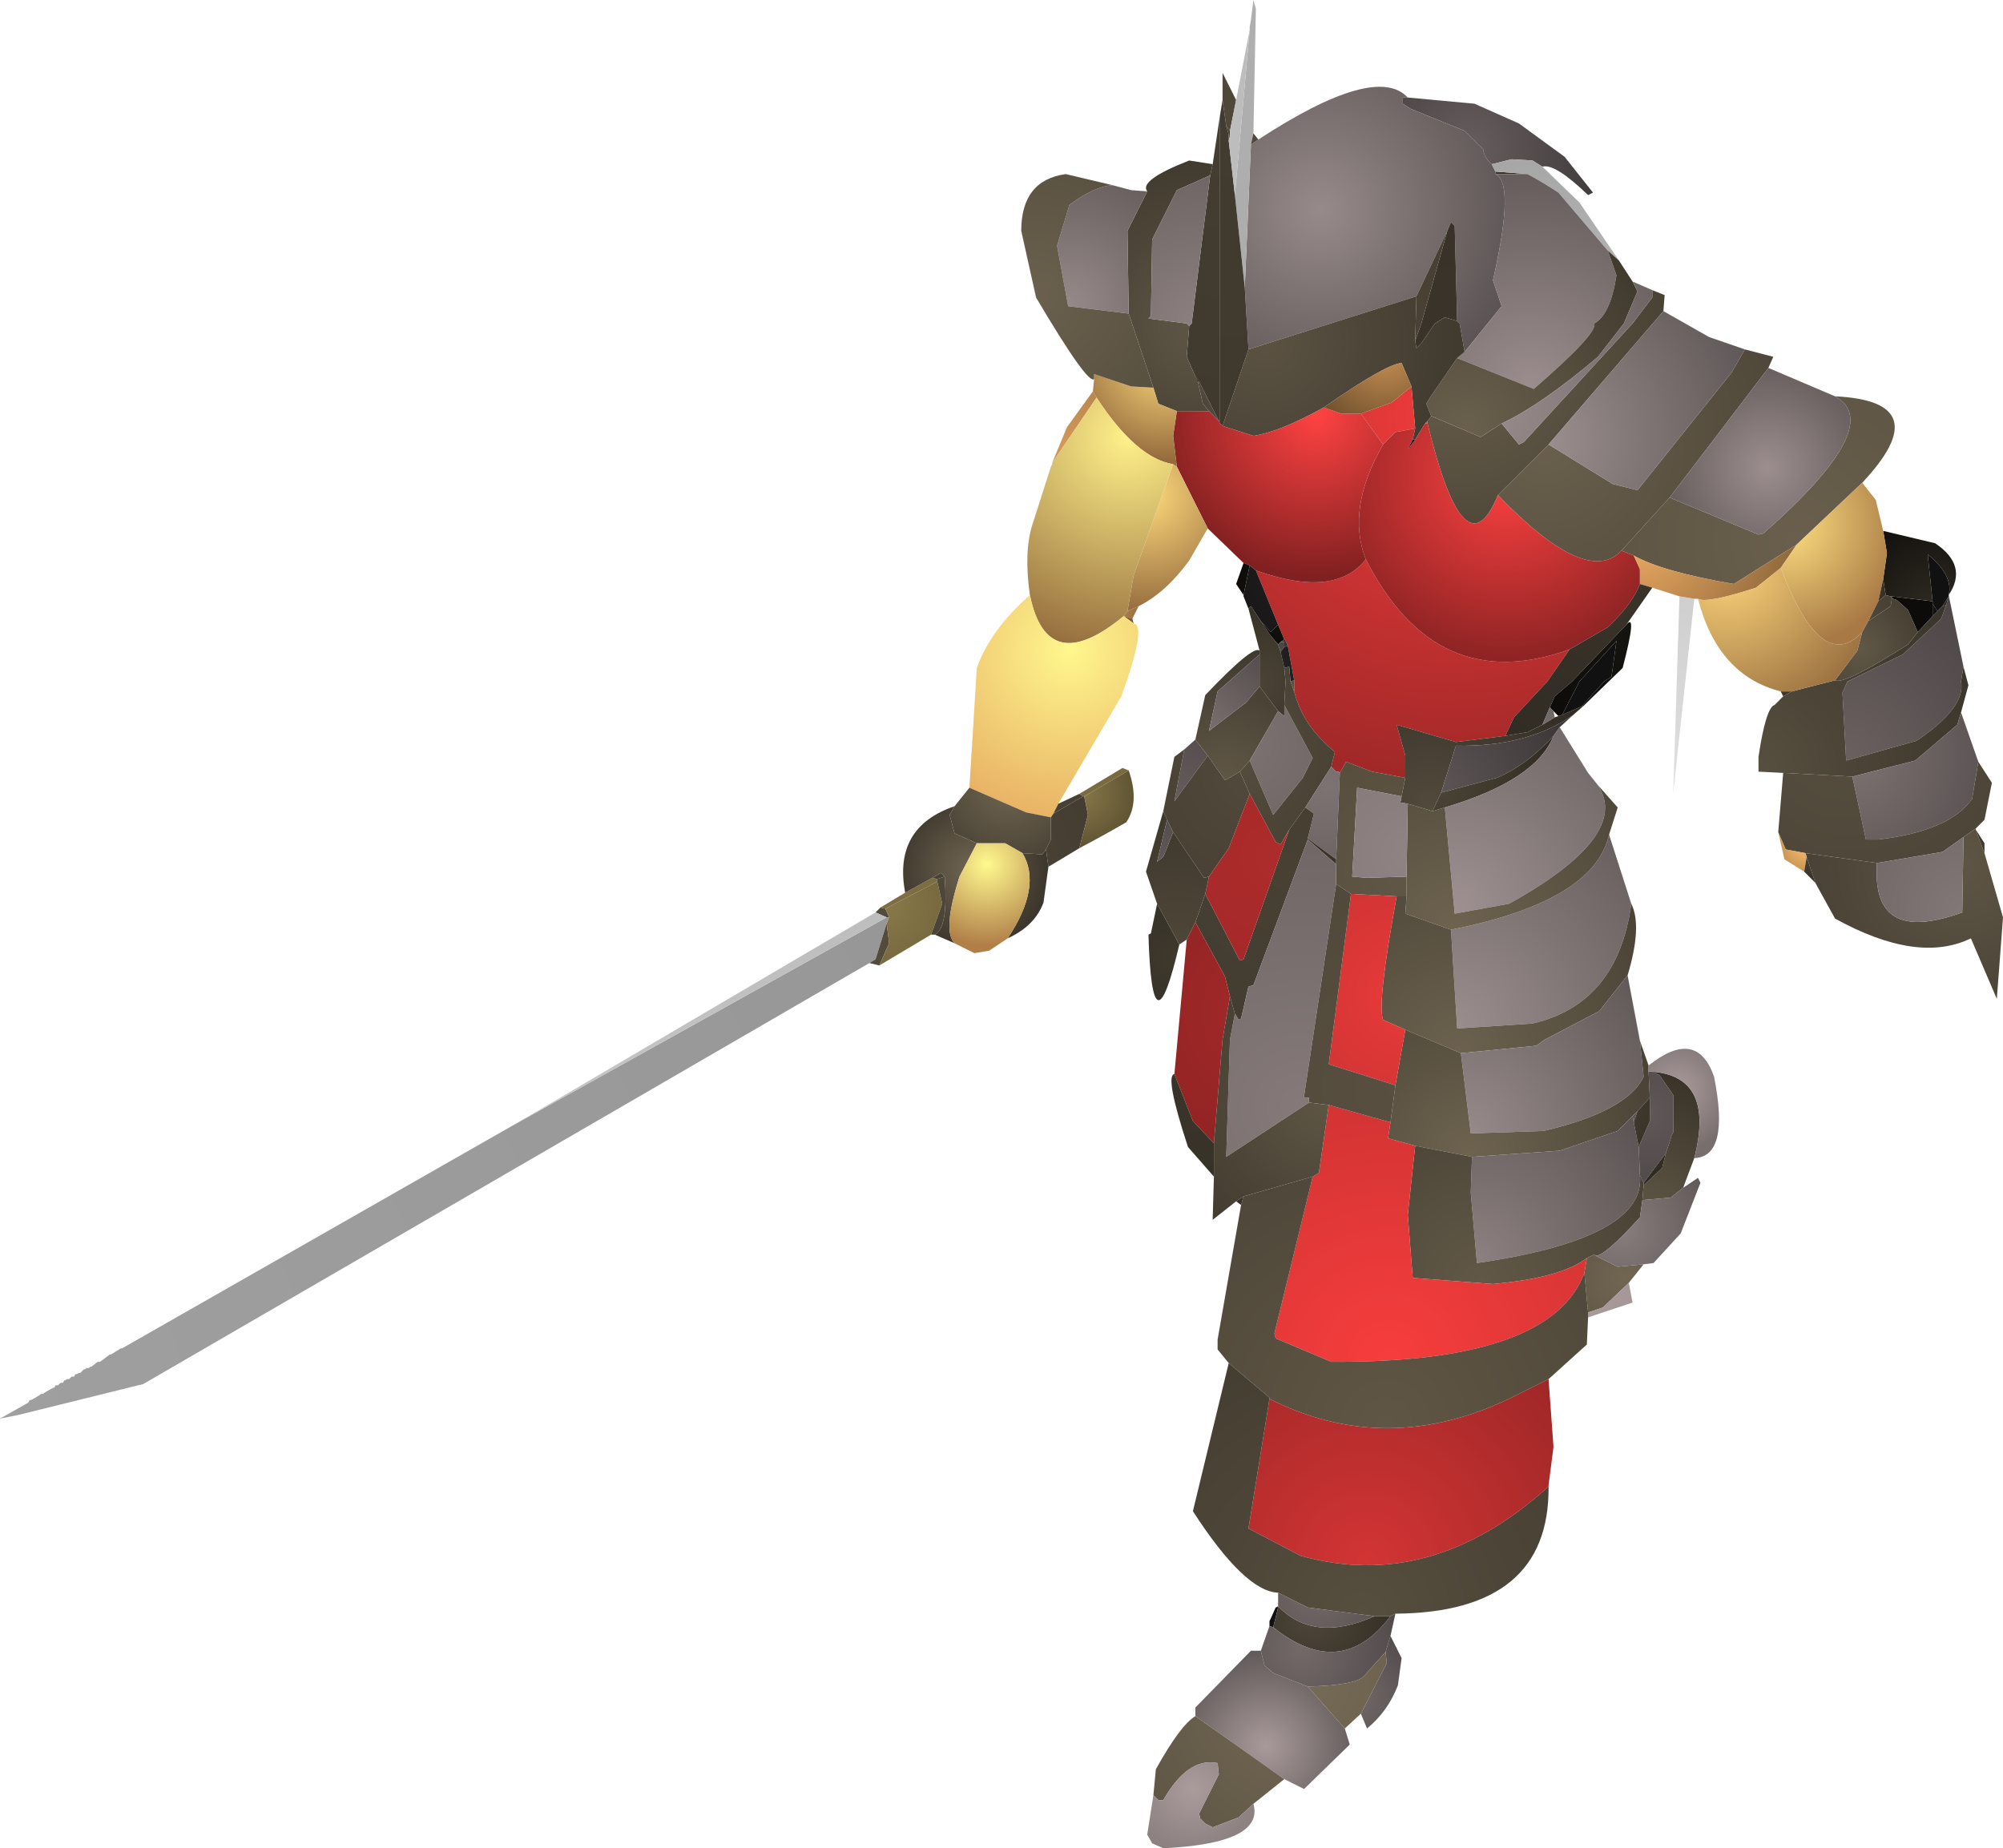 <?xml version="1.0" encoding="UTF-8" standalone="no"?>
<svg xmlns:ffdec="https://www.free-decompiler.com/flash" xmlns:xlink="http://www.w3.org/1999/xlink" ffdec:objectType="shape" height="74.85px" width="81.1px" xmlns="http://www.w3.org/2000/svg">
  <g transform="matrix(1.0, 0.0, 0.0, 1.0, 57.05, 56.95)">
    <path d="M3.35 -50.3 Q3.05 -50.55 3.0 -50.9 L2.25 -51.65 0.05 -52.55 -0.25 -52.75 -0.25 -53.0 -0.05 -53.0 2.65 -52.75 4.45 -51.95 6.3 -50.6 7.45 -49.15 7.25 -49.05 Q5.9 -50.35 5.4 -50.2 L5.0 -50.45 4.15 -50.5 3.35 -50.3" fill="url(#gradient0)" fill-rule="evenodd" stroke="none"/>
    <path d="M-0.05 -53.0 L-0.25 -53.0 -0.25 -52.75 0.05 -52.55 2.25 -51.65 3.0 -50.9 Q3.05 -50.55 3.35 -50.3 L3.5 -50.0 3.5 -49.9 Q4.3 -49.55 3.4 -45.6 L3.75 -44.55 2.25 -42.7 2.05 -43.85 1.95 -43.95 1.85 -47.8 1.7 -47.95 1.55 -47.6 0.3 -44.95 -6.5 -42.8 -6.65 -45.3 -6.4 -51.1 -6.1 -51.3 Q-1.35 -54.4 -0.05 -53.0" fill="url(#gradient1)" fill-rule="evenodd" stroke="none"/>
    <path d="M3.5 -49.9 L3.5 -50.0 4.8 -49.9 3.5 -49.9" fill="url(#gradient2)" fill-rule="evenodd" stroke="none"/>
    <path d="M3.35 -50.3 L4.15 -50.5 5.0 -50.45 5.4 -50.2 6.9 -48.75 8.5 -46.4 8.05 -46.8 6.05 -49.15 Q5.45 -49.55 4.8 -49.9 L3.5 -50.0 3.35 -50.3 M10.95 -32.8 L11.55 -32.7 10.7 -24.85 10.95 -32.8" fill="url(#gradient3)" fill-rule="evenodd" stroke="none"/>
    <path d="M2.25 -42.7 L3.75 -44.55 3.4 -45.6 Q4.3 -49.55 3.5 -49.9 L4.8 -49.9 Q5.45 -49.55 6.05 -49.15 L8.05 -46.8 8.4 -45.8 Q8.15 -44.2 7.5 -43.85 7.65 -43.45 5.05 -41.2 L1.95 -42.45 2.25 -42.7" fill="url(#gradient4)" fill-rule="evenodd" stroke="none"/>
    <path d="M21.85 -32.8 L21.85 -32.85 22.45 -29.95 22.35 -29.35 Q22.55 -28.3 20.55 -26.95 L17.7 -26.15 17.55 -28.9 17.75 -29.35 20.0 -30.45 21.55 -31.9 21.75 -32.45 21.85 -32.8" fill="url(#gradient5)" fill-rule="evenodd" stroke="none"/>
    <path d="M21.85 -32.85 L21.85 -32.8 21.6 -32.4 21.4 -32.2 21.2 -32.5 21.2 -32.6 21.0 -34.5 Q22.05 -33.65 21.85 -32.85" fill="url(#gradient6)" fill-rule="evenodd" stroke="none"/>
    <path d="M21.2 -32.6 L21.2 -32.5 21.2 -32.0 20.6 -31.35 20.2 -32.25 19.75 -32.65 19.6 -32.7 19.55 -32.7 19.55 -32.8 21.2 -32.6" fill="url(#gradient7)" fill-rule="evenodd" stroke="none"/>
    <path d="M21.75 -32.45 L21.55 -31.9 20.0 -30.45 17.75 -29.35 17.55 -28.9 17.7 -26.15 20.55 -26.95 Q22.55 -28.3 22.35 -29.35 L22.45 -29.95 22.65 -29.2 22.35 -28.1 22.2 -27.6 20.5 -26.15 17.95 -25.5 15.15 -25.65 14.15 -25.7 14.15 -26.3 Q14.45 -28.3 14.8 -28.4 L15.15 -28.75 15.5 -28.95 17.25 -29.4 Q17.6 -29.2 20.2 -30.85 L20.6 -31.35 21.2 -32.0 21.4 -32.2 21.6 -32.4 21.75 -32.45" fill="url(#gradient8)" fill-rule="evenodd" stroke="none"/>
    <path d="M21.2 -32.5 L21.4 -32.2 21.2 -32.0 21.2 -32.5" fill="url(#gradient9)" fill-rule="evenodd" stroke="none"/>
    <path d="M21.85 -32.8 L21.75 -32.45 21.6 -32.4 21.85 -32.8 M21.85 -32.85 Q22.05 -33.65 21.0 -34.5 L21.2 -32.6 19.55 -32.8 19.5 -32.8 19.3 -32.85 19.2 -33.5 19.35 -34.55 19.2 -35.45 21.3 -34.95 Q22.65 -34.05 21.85 -32.85" fill="url(#gradient10)" fill-rule="evenodd" stroke="none"/>
    <path d="M17.95 -25.5 L20.5 -26.15 22.2 -27.6 22.35 -28.1 23.05 -26.1 22.8 -24.6 Q21.9 -23.3 19.0 -22.95 L18.5 -22.95 17.95 -25.5" fill="url(#gradient11)" fill-rule="evenodd" stroke="none"/>
    <path d="M15.15 -25.65 L17.95 -25.5 18.5 -22.95 19.0 -22.95 Q21.9 -23.3 22.8 -24.6 L23.05 -26.1 23.6 -25.25 23.3 -23.75 22.95 -23.4 22.45 -23.05 21.6 -22.45 18.95 -22.0 16.05 -22.4 15.25 -22.55 14.95 -23.25 15.15 -25.65" fill="url(#gradient12)" fill-rule="evenodd" stroke="none"/>
    <path d="M9.85 -45.2 L10.35 -45.0 10.3 -44.35 5.65 -38.95 3.6 -36.9 Q2.25 -33.6 0.75 -39.8 L0.75 -39.9 0.9 -40.1 2.9 -39.25 3.75 -39.8 4.45 -38.95 4.65 -39.05 9.05 -43.85 9.85 -44.9 9.85 -45.2" fill="url(#gradient13)" fill-rule="evenodd" stroke="none"/>
    <path d="M10.55 -36.8 L8.6 -34.65 Q7.2 -33.15 3.6 -36.9 L5.65 -38.95 8.25 -37.35 9.25 -37.1 13.05 -41.85 13.6 -42.8 14.75 -42.5 14.55 -42.05 10.55 -36.8" fill="url(#gradient14)" fill-rule="evenodd" stroke="none"/>
    <path d="M10.3 -44.35 L12.15 -43.3 13.6 -42.8 13.05 -41.85 9.25 -37.1 8.25 -37.35 5.65 -38.95 10.3 -44.35" fill="url(#gradient15)" fill-rule="evenodd" stroke="none"/>
    <path d="M17.25 -40.9 Q21.45 -40.7 18.35 -37.4 L15.7 -34.9 13.15 -33.3 Q10.25 -33.8 9.1 -34.45 L8.6 -34.65 10.55 -36.8 14.15 -35.3 14.35 -35.35 Q19.35 -39.75 17.25 -40.9" fill="url(#gradient16)" fill-rule="evenodd" stroke="none"/>
    <path d="M17.25 -40.9 Q19.35 -39.75 14.35 -35.35 L14.15 -35.3 10.55 -36.8 14.55 -42.05 17.25 -40.9" fill="url(#gradient17)" fill-rule="evenodd" stroke="none"/>
    <path d="M8.05 -46.8 L8.5 -46.4 9.05 -45.55 9.25 -45.15 8.7 -43.85 7.65 -42.5 Q5.35 -40.55 3.75 -39.8 L2.9 -39.25 0.9 -40.1 0.7 -40.6 0.85 -40.85 1.95 -42.45 5.05 -41.2 Q7.65 -43.45 7.5 -43.85 8.15 -44.2 8.4 -45.8 L8.05 -46.8" fill="url(#gradient18)" fill-rule="evenodd" stroke="none"/>
    <path d="M9.85 -45.2 L9.85 -44.9 9.05 -43.85 4.65 -39.05 4.45 -38.95 3.75 -39.8 Q5.35 -40.55 7.65 -42.5 L8.7 -43.85 9.25 -45.15 9.05 -45.55 9.85 -45.2" fill="url(#gradient19)" fill-rule="evenodd" stroke="none"/>
    <path d="M1.55 -47.6 L1.7 -47.95 1.85 -47.8 1.95 -43.95 1.45 -44.1 1.05 -43.85 0.5 -43.05 0.3 -42.85 0.25 -43.15 0.5 -43.85 1.55 -47.6" fill="url(#gradient20)" fill-rule="evenodd" stroke="none"/>
    <path d="M-6.5 -42.8 L0.3 -44.95 0.25 -43.15 0.3 -42.85 0.5 -43.05 1.05 -43.85 1.45 -44.1 1.95 -43.95 2.05 -43.85 2.25 -42.7 1.95 -42.45 0.85 -40.85 0.7 -40.6 0.9 -40.1 0.75 -39.9 0.65 -39.8 0.25 -39.15 0.15 -39.15 0.25 -39.6 0.1 -41.3 -0.3 -42.25 Q-0.95 -42.2 -3.45 -40.45 -5.25 -39.45 -6.3 -39.3 L-7.55 -39.7 -6.5 -42.8 M-8.5 -41.5 L-7.7 -39.9 -8.1 -40.3 -8.35 -40.6 -8.55 -41.5 -8.5 -41.5" fill="url(#gradient21)" fill-rule="evenodd" stroke="none"/>
    <path d="M0.3 -44.95 L1.55 -47.6 0.5 -43.85 0.25 -43.15 0.3 -44.95" fill="url(#gradient22)" fill-rule="evenodd" stroke="none"/>
    <path d="M0.75 -39.9 L0.75 -39.8 0.65 -39.8 0.75 -39.9 M0.25 -39.6 L-0.55 -39.45 -1.05 -38.95 -1.95 -40.2 -0.7 -40.65 0.1 -41.3 0.25 -39.6 M-1.75 -34.3 Q1.1 -28.7 6.5 -30.65 L5.6 -29.35 4.25 -27.9 3.9 -27.15 1.9 -26.9 -0.5 -27.6 -0.15 -26.35 -0.15 -25.45 -1.5 -25.7 -2.55 -26.1 -2.8 -25.65 -2.85 -25.7 -2.95 -25.7 -3.0 -25.75 -3.15 -25.9 -3.0 -26.5 Q-4.3 -27.55 -4.65 -28.95 L-4.65 -29.4 -4.9 -30.75 -4.9 -30.8 -5.0 -31.0 -5.05 -31.05 -5.3 -31.65 -6.2 -33.85 Q-3.0 -32.7 -1.75 -34.3" fill="url(#gradient23)" fill-rule="evenodd" stroke="none"/>
    <path d="M8.6 -34.65 L9.1 -34.45 9.35 -33.9 9.35 -33.3 Q9.05 -32.5 8.05 -31.55 L6.5 -30.65 Q1.1 -28.7 -1.75 -34.3 -2.55 -36.35 -1.05 -38.95 L-0.55 -39.45 0.25 -39.6 0.15 -39.15 -0.05 -38.75 0.25 -39.15 0.65 -39.8 0.75 -39.8 Q2.25 -33.6 3.6 -36.9 7.2 -33.15 8.6 -34.65" fill="url(#gradient24)" fill-rule="evenodd" stroke="none"/>
    <path d="M0.15 -39.15 L0.25 -39.15 -0.05 -38.75 0.15 -39.15" fill="url(#gradient25)" fill-rule="evenodd" stroke="none"/>
    <path d="M9.1 -34.45 Q10.25 -33.8 13.15 -33.3 L15.7 -34.9 15.05 -33.95 14.05 -33.15 Q12.05 -32.5 11.7 -32.7 L11.55 -32.7 10.95 -32.8 9.85 -33.15 9.35 -33.3 9.35 -33.9 9.1 -34.45" fill="url(#gradient26)" fill-rule="evenodd" stroke="none"/>
    <path d="M6.5 -30.65 L8.05 -31.55 Q9.05 -32.5 9.35 -33.3 L9.85 -33.15 8.8 -31.65 6.6 -29.35 5.9 -28.75 5.7 -28.3 5.4 -27.6 4.8 -27.3 3.9 -27.15 4.25 -27.9 5.6 -29.35 6.5 -30.65" fill="url(#gradient27)" fill-rule="evenodd" stroke="none"/>
    <path d="M7.05 -28.35 L6.65 -28.0 Q4.8 -26.7 1.9 -26.75 L1.3 -24.85 0.95 -24.1 -0.05 -24.4 -0.35 -24.45 -0.3 -24.7 -0.15 -25.45 -0.15 -26.35 -0.5 -27.6 1.9 -26.9 3.9 -27.15 4.8 -27.3 5.4 -27.6 5.9 -27.9 6.05 -27.95 6.2 -28.0 7.0 -28.35 7.05 -28.35" fill="url(#gradient28)" fill-rule="evenodd" stroke="none"/>
    <path d="M6.65 -28.0 L6.1 -27.5 5.85 -27.15 Q4.75 -25.95 3.55 -25.45 L1.3 -24.85 1.9 -26.75 Q4.8 -26.7 6.65 -28.0" fill="url(#gradient29)" fill-rule="evenodd" stroke="none"/>
    <path d="M0.95 -24.1 L1.3 -24.85 3.55 -25.45 Q4.75 -25.95 5.85 -27.15 5.15 -25.35 1.45 -24.25 L0.95 -24.1" fill="url(#gradient30)" fill-rule="evenodd" stroke="none"/>
    <path d="M6.2 -28.0 L6.9 -29.35 8.4 -31.0 8.2 -29.55 7.9 -29.35 7.0 -28.35 6.2 -28.0" fill="url(#gradient31)" fill-rule="evenodd" stroke="none"/>
    <path d="M8.8 -31.65 Q9.25 -32.2 8.65 -29.9 L7.05 -28.35 7.0 -28.35 7.9 -29.35 8.2 -29.55 8.4 -31.0 6.9 -29.35 6.2 -28.0 6.05 -27.95 5.85 -28.15 5.7 -28.3 5.9 -28.75 6.6 -29.35 8.8 -31.65" fill="url(#gradient32)" fill-rule="evenodd" stroke="none"/>
    <path d="M6.1 -27.5 L7.25 -25.65 7.65 -25.15 Q9.0 -23.1 4.05 -20.35 L1.85 -19.95 1.45 -24.25 Q5.15 -25.35 5.85 -27.15 L6.1 -27.5 M5.85 -28.15 L5.9 -27.9 5.4 -27.6 5.7 -28.3 5.85 -28.15" fill="url(#gradient33)" fill-rule="evenodd" stroke="none"/>
    <path d="M15.7 -34.9 L18.35 -37.4 18.9 -36.7 19.2 -35.45 19.35 -34.55 19.2 -33.5 19.0 -32.6 18.6 -31.8 18.35 -31.35 Q16.7 -29.6 15.05 -33.95 L15.7 -34.9" fill="url(#gradient34)" fill-rule="evenodd" stroke="none"/>
    <path d="M19.5 -32.8 L19.55 -32.8 19.55 -32.7 19.5 -32.8" fill="url(#gradient35)" fill-rule="evenodd" stroke="none"/>
    <path d="M19.3 -32.85 L19.5 -32.8 19.55 -32.7 19.5 -32.4 18.6 -31.8 19.0 -32.6 19.3 -32.85" fill="url(#gradient36)" fill-rule="evenodd" stroke="none"/>
    <path d="M20.6 -31.35 L20.2 -30.85 Q17.6 -29.2 17.25 -29.4 L18.15 -30.6 18.35 -31.35 18.6 -31.8 19.5 -32.4 19.55 -32.7 19.6 -32.7 19.75 -32.65 20.2 -32.25 20.6 -31.35 M15.5 -28.95 L15.15 -28.75 15.05 -28.95 15.5 -28.95" fill="url(#gradient37)" fill-rule="evenodd" stroke="none"/>
    <path d="M19.2 -33.5 L19.3 -32.85 19.0 -32.6 19.2 -33.5" fill="url(#gradient38)" fill-rule="evenodd" stroke="none"/>
    <path d="M17.25 -29.4 L15.5 -28.95 15.05 -28.95 Q12.5 -29.6 11.7 -32.7 12.05 -32.5 14.05 -33.15 L15.05 -33.95 Q16.7 -29.6 18.35 -31.35 L18.15 -30.6 17.25 -29.4" fill="url(#gradient39)" fill-rule="evenodd" stroke="none"/>
    <path d="M22.95 -23.4 L22.95 -23.35 23.3 -22.4 24.05 -19.8 23.8 -16.5 22.75 -18.95 Q20.6 -17.9 17.25 -19.75 L16.45 -21.2 16.1 -22.25 16.05 -22.4 18.95 -22.0 Q18.7 -18.65 22.4 -20.0 L22.45 -23.05 22.95 -23.4" fill="url(#gradient40)" fill-rule="evenodd" stroke="none"/>
    <path d="M16.0 -21.65 L15.2 -22.15 14.95 -23.25 15.25 -22.55 16.05 -22.4 16.1 -22.25 16.0 -21.65" fill="url(#gradient41)" fill-rule="evenodd" stroke="none"/>
    <path d="M16.45 -21.2 L16.0 -21.65 16.1 -22.25 16.45 -21.2" fill="url(#gradient42)" fill-rule="evenodd" stroke="none"/>
    <path d="M9.85 -13.55 L10.15 -13.4 10.7 -12.6 10.7 -11.1 10.6 -10.9 10.6 -10.85 10.4 -10.25 9.5 -9.05 9.35 -9.35 9.3 -10.5 9.75 -11.55 9.75 -12.5 9.7 -13.55 9.85 -13.55" fill="url(#gradient43)" fill-rule="evenodd" stroke="none"/>
    <path d="M11.55 -10.05 L11.1 -8.85 10.6 -8.45 9.45 -8.35 9.5 -8.95 10.25 -9.65 10.4 -10.25 10.6 -10.85 10.6 -10.9 10.7 -11.1 10.7 -12.6 10.15 -13.4 9.85 -13.55 Q12.4 -13.35 11.55 -10.05 M9.5 -5.75 L8.9 -5.0 7.85 -4.0 7.25 -3.8 7.1 -5.4 7.2 -6.0 7.5 -6.15 7.55 -6.1 8.45 -5.65 9.5 -5.75" fill="url(#gradient44)" fill-rule="evenodd" stroke="none"/>
    <path d="M8.1 -23.15 L9.0 -20.35 Q8.45 -16.3 5.0 -15.5 L1.95 -15.3 1.7 -19.3 Q7.5 -20.45 8.1 -23.15" fill="url(#gradient45)" fill-rule="evenodd" stroke="none"/>
    <path d="M7.65 -25.15 L8.45 -24.25 8.1 -23.15 Q7.5 -20.45 1.7 -19.3 L-0.15 -19.95 -0.1 -20.65 -0.1 -21.45 -0.05 -24.4 0.95 -24.1 1.45 -24.25 1.85 -19.95 4.05 -20.35 Q9.0 -23.1 7.65 -25.15" fill="url(#gradient46)" fill-rule="evenodd" stroke="none"/>
    <path d="M9.0 -20.35 Q9.45 -19.45 8.85 -17.45 L7.7 -16.0 5.5 -14.85 5.15 -14.6 2.1 -14.3 -0.15 -15.25 -1.05 -15.65 Q-1.3 -16.3 -0.5 -20.65 L-0.1 -20.65 -0.15 -19.95 1.7 -19.3 1.95 -15.3 5.0 -15.5 Q8.45 -16.3 9.0 -20.35" fill="url(#gradient47)" fill-rule="evenodd" stroke="none"/>
    <path d="M8.85 -17.45 L9.35 -14.8 9.5 -13.35 Q8.85 -11.95 5.45 -11.15 L2.5 -11.05 2.1 -14.3 5.15 -14.6 5.5 -14.85 7.7 -16.0 8.85 -17.45" fill="url(#gradient48)" fill-rule="evenodd" stroke="none"/>
    <path d="M9.35 -14.8 L9.7 -13.8 9.7 -13.55 9.75 -12.5 9.25 -11.95 9.05 -11.75 8.45 -11.15 6.1 -10.35 2.55 -10.1 0.25 -10.55 -0.85 -10.85 -0.75 -11.5 -0.55 -13.0 -0.15 -15.25 2.1 -14.3 2.5 -11.05 5.45 -11.15 Q8.85 -11.95 9.5 -13.35 L9.35 -14.8" fill="url(#gradient49)" fill-rule="evenodd" stroke="none"/>
    <path d="M9.7 -13.8 Q11.65 -15.35 12.35 -13.35 13.0 -10.1 11.55 -10.05 12.4 -13.35 9.85 -13.55 L9.7 -13.55 9.7 -13.8" fill="url(#gradient50)" fill-rule="evenodd" stroke="none"/>
    <path d="M9.05 -11.75 L9.25 -11.95 9.1 -11.5 9.05 -11.75" fill="url(#gradient51)" fill-rule="evenodd" stroke="none"/>
    <path d="M9.3 -10.5 L9.35 -9.35 Q9.6 -6.8 2.75 -5.8 L2.5 -8.65 2.55 -10.1 6.1 -10.35 8.45 -11.15 9.05 -11.75 9.1 -11.5 9.3 -10.5" fill="url(#gradient52)" fill-rule="evenodd" stroke="none"/>
    <path d="M9.75 -12.5 L9.75 -11.55 9.3 -10.5 9.1 -11.5 9.25 -11.95 9.75 -12.5 M9.5 -9.05 L10.4 -10.25 10.25 -9.65 9.5 -8.95 9.5 -9.05" fill="url(#gradient53)" fill-rule="evenodd" stroke="none"/>
    <path d="M9.35 -9.35 L9.5 -9.05 9.5 -8.95 9.45 -8.35 9.35 -7.65 Q7.9 -6.05 7.55 -6.1 L7.5 -6.15 7.2 -6.0 Q6.15 -5.2 3.4 -4.95 L0.15 -5.2 -0.05 -7.75 0.25 -10.55 2.55 -10.1 2.5 -8.65 2.75 -5.8 Q9.6 -6.8 9.35 -9.35" fill="url(#gradient54)" fill-rule="evenodd" stroke="none"/>
    <path d="M11.1 -8.85 L11.7 -9.25 11.8 -9.05 11.0 -7.0 9.9 -5.8 9.5 -5.75 8.45 -5.65 7.55 -6.1 Q7.9 -6.05 9.35 -7.65 L9.45 -8.35 10.6 -8.45 11.1 -8.85" fill="url(#gradient55)" fill-rule="evenodd" stroke="none"/>
    <path d="M0.25 -10.55 L-0.05 -7.75 0.15 -5.2 3.4 -4.95 Q6.15 -5.2 7.2 -6.0 L7.1 -5.4 Q5.75 -1.75 -3.15 -1.8 L-5.4 -2.75 -5.45 -2.95 -3.9 -9.3 -3.65 -9.45 -3.25 -12.2 -0.75 -11.5 -0.85 -10.85 0.25 -10.55" fill="url(#gradient56)" fill-rule="evenodd" stroke="none"/>
    <path d="M8.9 -5.0 L9.05 -4.2 7.25 -3.6 7.25 -3.8 7.85 -4.0 8.9 -5.0" fill="url(#gradient57)" fill-rule="evenodd" stroke="none"/>
    <path d="M7.25 -3.6 L7.2 -2.5 5.65 -1.1 4.15 -0.35 Q-0.9 2.1 -5.65 -0.3 L-5.65 -0.35 -7.3 -1.75 -7.75 -2.3 -7.75 -2.7 -6.8 -8.15 -6.7 -8.5 -3.9 -9.3 -5.45 -2.95 -5.4 -2.75 -3.15 -1.8 Q5.75 -1.75 7.1 -5.4 L7.25 -3.8 7.25 -3.6" fill="url(#gradient58)" fill-rule="evenodd" stroke="none"/>
    <path d="M5.65 -1.1 L5.85 1.65 5.65 3.2 5.65 3.25 Q0.9 7.55 -4.4 6.05 L-6.5 4.95 -5.65 -0.3 Q-0.9 2.1 4.15 -0.35 L5.65 -1.1" fill="url(#gradient59)" fill-rule="evenodd" stroke="none"/>
    <path d="M22.95 -23.35 L23.3 -22.8 23.3 -22.4 22.95 -23.35" fill="url(#gradient60)" fill-rule="evenodd" stroke="none"/>
    <path d="M18.95 -22.0 L21.6 -22.45 22.45 -23.05 22.4 -20.0 Q18.7 -18.65 18.95 -22.0" fill="url(#gradient61)" fill-rule="evenodd" stroke="none"/>
    <path d="M-6.4 -51.1 L-6.65 -45.3 -7.05 -49.05 -6.45 -55.75 -6.45 -55.85 -6.4 -56.15 -6.3 -56.95 -6.2 -56.6 -6.3 -51.55 -6.4 -51.1" fill="url(#gradient62)" fill-rule="evenodd" stroke="none"/>
    <path d="M-6.1 -51.3 L-6.4 -51.1 -6.3 -51.55 -6.1 -51.3 M-7.55 -52.9 L-7.55 -54.0 -7.0 -52.9 -7.25 -51.65 -7.4 -51.85 -7.55 -52.9 M-7.3 -51.5 L-7.25 -51.5 -7.25 -51.45 -7.3 -51.45 -7.3 -51.5" fill="url(#gradient63)" fill-rule="evenodd" stroke="none"/>
    <path d="M-7.95 -50.3 L-7.65 -52.3 -7.65 -39.9 -7.7 -39.9 -8.5 -41.5 -8.65 -41.7 -9.0 -42.5 -8.9 -43.75 -8.8 -43.85 -8.05 -49.85 -7.95 -50.3" fill="url(#gradient64)" fill-rule="evenodd" stroke="none"/>
    <path d="M-10.6 -49.2 Q-10.95 -49.65 -8.9 -50.45 L-7.95 -50.3 -8.05 -49.85 -9.4 -49.25 -10.4 -47.25 -10.45 -44.15 -10.55 -44.05 -9.0 -43.85 -8.9 -43.75 -9.0 -42.5 -8.65 -41.7 -8.55 -41.5 -8.35 -40.6 -8.1 -40.3 -9.4 -40.3 -10.15 -40.6 -10.35 -41.25 -11.35 -44.25 -11.4 -47.6 -10.6 -49.2" fill="url(#gradient65)" fill-rule="evenodd" stroke="none"/>
    <path d="M-6.65 -45.3 L-6.5 -42.8 -7.55 -39.7 -7.65 -39.8 -7.65 -39.9 -7.65 -52.3 -7.55 -52.9 -7.4 -51.85 -7.3 -51.5 -7.3 -51.45 -7.3 -51.25 -7.05 -49.05 -6.65 -45.3" fill="url(#gradient66)" fill-rule="evenodd" stroke="none"/>
    <path d="M-7.25 -51.65 L-7.25 -51.5 -7.3 -51.5 -7.4 -51.85 -7.25 -51.65 M-7.25 -51.45 L-7.3 -51.25 -7.3 -51.45 -7.25 -51.45" fill="url(#gradient67)" fill-rule="evenodd" stroke="none"/>
    <path d="M-7.0 -52.9 L-6.45 -55.75 -7.05 -49.05 -7.3 -51.25 -7.25 -51.45 -7.25 -51.5 -7.25 -51.65 -7.0 -52.9" fill="url(#gradient68)" fill-rule="evenodd" stroke="none"/>
    <path d="M-21.85 -17.95 L-51.25 -0.9 -56.3 0.35 -57.05 0.5 -55.9 -0.15 -55.85 -0.25 -55.8 -0.25 -55.7 -0.3 -55.45 -0.45 -55.4 -0.5 -55.3 -0.5 -55.25 -0.55 -54.9 -0.75 -54.85 -0.75 -54.8 -0.85 -54.7 -0.85 -54.6 -0.95 -54.5 -0.95 -54.45 -1.05 -54.4 -1.05 -54.35 -1.1 -54.25 -1.1 -54.15 -1.2 -54.05 -1.2 -54.0 -1.3 -53.95 -1.3 -53.85 -1.35 -53.8 -1.35 -53.65 -1.5 -53.6 -1.5 -53.55 -1.55 -53.45 -1.55 -53.4 -1.6 -53.35 -1.6 -53.1 -1.8 -53.0 -1.8 -52.6 -2.1 -52.55 -2.1 -52.15 -2.35 -52.1 -2.35 -36.15 -11.45 -21.15 -19.8 -21.05 -19.8 -21.15 -19.55 -21.6 -18.1 -21.85 -17.95" fill="url(#gradient69)" fill-rule="evenodd" stroke="none"/>
    <path d="M-8.05 -49.85 L-8.8 -43.85 -8.9 -43.75 -9.0 -43.85 -10.55 -44.05 -10.45 -44.15 -10.4 -47.25 -9.4 -49.25 -8.05 -49.85" fill="url(#gradient70)" fill-rule="evenodd" stroke="none"/>
    <path d="M-8.65 -41.7 L-8.5 -41.5 -8.55 -41.5 -8.65 -41.7 M-7.7 -39.9 L-7.65 -39.9 -7.65 -39.8 -7.7 -39.9" fill="url(#gradient71)" fill-rule="evenodd" stroke="none"/>
    <path d="M-1.05 -38.95 Q-2.55 -36.35 -1.75 -34.3 -3.0 -32.7 -6.2 -33.85 L-6.45 -34.05 -6.7 -34.15 -8.15 -35.55 -9.4 -38.05 -9.55 -39.3 -9.4 -40.3 -8.1 -40.3 -7.7 -39.9 -7.65 -39.8 -7.55 -39.7 -6.3 -39.3 Q-5.25 -39.45 -3.45 -40.45 L-2.75 -40.2 -1.95 -40.2 -1.05 -38.95" fill="url(#gradient72)" fill-rule="evenodd" stroke="none"/>
    <path d="M-12.8 -41.1 L-12.75 -41.6 -12.75 -41.8 -11.25 -41.3 -10.35 -41.25 -10.15 -40.6 -9.4 -40.3 -9.55 -39.3 -9.4 -38.05 -9.55 -38.15 Q-11.05 -38.4 -12.65 -40.85 L-12.8 -41.1" fill="url(#gradient73)" fill-rule="evenodd" stroke="none"/>
    <path d="M-8.15 -35.55 L-8.9 -34.25 Q-9.85 -32.95 -10.95 -32.4 L-11.4 -32.2 -11.15 -33.65 -9.55 -38.15 -9.4 -38.05 -8.15 -35.55" fill="url(#gradient74)" fill-rule="evenodd" stroke="none"/>
    <path d="M-3.45 -40.45 Q-0.95 -42.2 -0.3 -42.25 L0.1 -41.3 -0.7 -40.65 -1.95 -40.2 -2.75 -40.2 -3.45 -40.45" fill="url(#gradient75)" fill-rule="evenodd" stroke="none"/>
    <path d="M-12.0 -49.45 L-11.25 -49.25 -10.6 -49.2 -11.4 -47.6 -11.35 -44.25 -13.8 -44.55 -14.25 -47.0 -13.75 -48.65 Q-12.75 -49.4 -12.0 -49.45" fill="url(#gradient76)" fill-rule="evenodd" stroke="none"/>
    <path d="M-12.75 -41.6 Q-13.0 -41.35 -15.1 -44.9 L-15.7 -47.6 Q-15.7 -49.65 -13.9 -49.9 L-12.0 -49.45 Q-12.75 -49.4 -13.75 -48.65 L-14.25 -47.0 -13.8 -44.55 -11.35 -44.25 -10.35 -41.25 -11.25 -41.3 -12.75 -41.8 -12.75 -41.6" fill="url(#gradient77)" fill-rule="evenodd" stroke="none"/>
    <path d="M-14.45 -38.2 L-13.85 -39.65 -12.8 -41.1 -12.65 -40.85 -14.45 -38.2" fill="url(#gradient78)" fill-rule="evenodd" stroke="none"/>
    <path d="M-15.35 -32.85 Q-15.6 -34.6 -15.25 -35.7 L-14.5 -38.05 -14.45 -38.15 -14.45 -38.2 -12.65 -40.85 Q-11.05 -38.4 -9.55 -38.15 L-11.15 -33.65 -11.4 -32.2 -11.55 -32.0 Q-14.65 -29.45 -15.35 -32.85" fill="url(#gradient79)" fill-rule="evenodd" stroke="none"/>
    <path d="M-10.95 -32.4 L-11.2 -31.9 -11.55 -32.0 -11.4 -32.2 -10.95 -32.4" fill="url(#gradient80)" fill-rule="evenodd" stroke="none"/>
    <path d="M-11.2 -31.9 L-11.15 -31.7 -11.55 -32.0 -11.2 -31.9" fill="url(#gradient81)" fill-rule="evenodd" stroke="none"/>
    <path d="M-11.15 -31.7 Q-10.6 -31.65 -11.65 -28.75 L-14.2 -24.4 -14.4 -24.0 -14.5 -23.85 -15.5 -24.05 -17.8 -25.05 -17.5 -29.9 Q-16.95 -31.45 -15.35 -32.85 -14.65 -29.45 -11.55 -32.0 L-11.15 -31.7" fill="url(#gradient82)" fill-rule="evenodd" stroke="none"/>
    <path d="M-13.35 -24.8 L-11.6 -25.85 -11.35 -25.75 -13.15 -24.7 -13.2 -24.7 -13.35 -24.8" fill="url(#gradient83)" fill-rule="evenodd" stroke="none"/>
    <path d="M-6.7 -32.85 L-7.0 -33.3 -6.7 -34.15 -6.45 -34.05 -6.7 -32.85 M-5.05 -31.05 L-5.2 -30.95 -5.3 -30.85 -5.6 -31.2 -5.6 -31.35 -5.3 -31.65 -5.05 -31.05" fill="url(#gradient84)" fill-rule="evenodd" stroke="none"/>
    <path d="M-6.5 -32.3 L-6.7 -32.8 -6.7 -32.85 -6.45 -34.05 -6.2 -33.85 -5.3 -31.65 -5.6 -31.35 -6.0 -31.8 -6.4 -32.4 -6.5 -32.3" fill="url(#gradient85)" fill-rule="evenodd" stroke="none"/>
    <path d="M-6.05 -30.6 L-6.5 -32.3 -6.4 -32.4 -6.0 -31.8 -5.6 -31.2 -5.3 -30.85 -5.2 -30.55 -5.05 -29.9 -5.0 -29.35 -5.05 -28.4 -5.05 -27.95 -5.3 -28.15 -6.05 -29.15 -6.05 -30.45 -6.05 -30.6" fill="url(#gradient86)" fill-rule="evenodd" stroke="none"/>
    <path d="M-8.65 -27.0 L-8.25 -28.8 Q-6.3 -30.85 -6.05 -30.6 L-6.05 -30.45 -7.75 -28.95 -8.1 -27.35 -6.6 -28.5 -6.05 -29.15 -5.3 -28.15 -6.45 -26.15 -6.85 -25.7 -7.45 -25.35 -8.15 -26.35 -8.65 -27.0 M-5.2 -30.95 L-5.05 -31.05 -5.05 -31.0 -5.05 -30.95 -5.2 -30.95" fill="url(#gradient87)" fill-rule="evenodd" stroke="none"/>
    <path d="M-5.05 -30.95 L-5.05 -31.0 -5.0 -31.0 -4.9 -30.8 -5.05 -30.75 -5.05 -30.95" fill="url(#gradient88)" fill-rule="evenodd" stroke="none"/>
    <path d="M-5.05 -31.0 L-5.05 -31.05 -5.0 -31.0 -5.05 -31.0" fill="url(#gradient89)" fill-rule="evenodd" stroke="none"/>
    <path d="M-5.3 -30.85 L-5.2 -30.95 -5.05 -30.95 -5.05 -30.75 -5.2 -30.55 -5.3 -30.85 M-6.05 -29.15 L-6.6 -28.5 -8.1 -27.35 -7.75 -28.95 -6.05 -30.45 -6.05 -29.15" fill="url(#gradient90)" fill-rule="evenodd" stroke="none"/>
    <path d="M-5.6 -31.35 L-5.6 -31.2 -6.0 -31.8 -5.6 -31.35" fill="url(#gradient91)" fill-rule="evenodd" stroke="none"/>
    <path d="M-4.9 -30.8 L-4.9 -30.75 -4.65 -29.4 -4.8 -29.35 -4.85 -29.95 -5.05 -29.9 -5.2 -30.55 -5.05 -30.75 -4.9 -30.8" fill="url(#gradient92)" fill-rule="evenodd" stroke="none"/>
    <path d="M-5.3 -28.15 L-5.05 -27.95 -5.05 -28.4 -3.9 -26.25 -4.3 -25.45 -5.5 -23.95 -6.45 -26.15 -5.3 -28.15" fill="url(#gradient93)" fill-rule="evenodd" stroke="none"/>
    <path d="M-9.1 -26.6 L-8.65 -27.0 -8.15 -26.35 -9.5 -24.5 -9.1 -26.6" fill="url(#gradient94)" fill-rule="evenodd" stroke="none"/>
    <path d="M-9.95 -24.1 L-9.5 -26.3 -9.1 -26.6 -9.5 -24.5 -8.15 -26.35 -7.45 -25.35 -6.85 -25.7 -6.45 -24.8 -7.3 -22.6 -8.1 -21.45 -8.3 -21.4 -9.55 -23.25 -9.8 -23.75 -9.95 -24.1" fill="url(#gradient95)" fill-rule="evenodd" stroke="none"/>
    <path d="M-4.65 -28.95 Q-4.3 -27.55 -3.0 -26.5 L-3.15 -25.9 -4.2 -24.25 -4.85 -23.35 -5.2 -22.75 -5.4 -22.85 -6.45 -24.8 -6.85 -25.7 -6.45 -26.15 -5.5 -23.95 -4.3 -25.45 -3.9 -26.25 -5.05 -28.4 -5.0 -29.35 -5.05 -29.9 -4.85 -29.95 -4.8 -29.35 -4.65 -28.95" fill="url(#gradient96)" fill-rule="evenodd" stroke="none"/>
    <path d="M-4.65 -29.4 L-4.65 -28.95 -4.8 -29.35 -4.65 -29.4" fill="url(#gradient97)" fill-rule="evenodd" stroke="none"/>
    <path d="M-3.15 -25.9 L-3.0 -25.75 -2.95 -25.7 -2.85 -25.7 -2.8 -25.65 -2.95 -22.15 -4.1 -23.0 -3.85 -24.0 -4.2 -24.25 -3.15 -25.9" fill="url(#gradient98)" fill-rule="evenodd" stroke="none"/>
    <path d="M-0.15 -25.45 L-0.3 -24.7 -2.1 -25.05 -2.3 -21.45 -1.7 -21.4 -0.1 -21.45 -0.1 -20.65 -0.5 -20.65 -2.35 -20.75 -2.95 -21.15 -2.95 -21.95 -2.95 -22.15 -2.8 -25.65 -2.55 -26.1 -1.5 -25.7 -0.15 -25.45" fill="url(#gradient99)" fill-rule="evenodd" stroke="none"/>
    <path d="M-21.45 -17.85 L-21.85 -17.95 -21.6 -18.1 -21.15 -19.55 -21.05 -18.75 -21.45 -17.85 M-21.6 -20.0 L-21.4 -20.2 -21.2 -20.15 -21.05 -19.8 -21.15 -19.8 -21.6 -20.0" fill="url(#gradient100)" fill-rule="evenodd" stroke="none"/>
    <path d="M-21.4 -20.2 L-20.4 -20.8 -19.3 -21.4 -19.1 -21.35 -19.1 -21.25 -21.2 -20.15 -21.4 -20.2" fill="url(#gradient101)" fill-rule="evenodd" stroke="none"/>
    <path d="M-19.35 -19.1 L-21.45 -17.85 -21.05 -18.75 -21.15 -19.55 -21.05 -19.8 -21.2 -20.15 -19.1 -21.25 -18.9 -20.35 -19.35 -19.1" fill="url(#gradient102)" fill-rule="evenodd" stroke="none"/>
    <path d="M-36.15 -11.45 L-21.6 -20.0 -21.15 -19.8 -36.15 -11.45" fill="url(#gradient103)" fill-rule="evenodd" stroke="none"/>
    <path d="M-0.3 -24.7 L-0.35 -24.45 -0.05 -24.4 -0.1 -21.45 -1.7 -21.4 -2.3 -21.45 -2.1 -25.05 -0.3 -24.7" fill="url(#gradient104)" fill-rule="evenodd" stroke="none"/>
    <path d="M-4.85 -23.35 L-4.2 -24.25 -3.85 -24.0 -4.1 -23.0 -4.1 -22.95 -6.3 -17.05 -6.5 -17.0 -6.8 -15.7 -6.9 -15.65 -7.05 -15.9 -7.25 -16.6 -7.45 -17.4 -8.65 -19.6 -8.25 -20.75 -6.85 -18.05 -6.7 -18.1 -4.85 -23.35" fill="url(#gradient105)" fill-rule="evenodd" stroke="none"/>
    <path d="M-2.95 -21.95 L-4.1 -22.95 -4.1 -23.0 -2.95 -22.15 -2.95 -21.95" fill="url(#gradient106)" fill-rule="evenodd" stroke="none"/>
    <path d="M-4.1 -22.95 L-2.95 -21.95 -2.95 -21.15 -4.25 -12.55 -4.25 -12.5 -4.05 -12.5 -4.05 -12.3 -7.4 -10.1 -7.25 -14.85 -7.05 -15.9 -6.9 -15.65 -6.8 -15.7 -6.5 -17.0 -6.3 -17.05 -4.1 -22.95" fill="url(#gradient107)" fill-rule="evenodd" stroke="none"/>
    <path d="M-0.5 -20.65 Q-1.3 -16.3 -1.05 -15.65 L-0.15 -15.25 -0.55 -13.0 -3.25 -13.85 -2.35 -20.75 -0.5 -20.65" fill="url(#gradient108)" fill-rule="evenodd" stroke="none"/>
    <path d="M-0.75 -11.5 L-3.25 -12.2 -4.05 -12.3 -4.05 -12.5 -4.25 -12.5 -4.25 -12.55 -2.95 -21.15 -2.35 -20.75 -3.25 -13.85 -0.55 -13.0 -0.75 -11.5" fill="url(#gradient109)" fill-rule="evenodd" stroke="none"/>
    <path d="M-6.45 -24.8 L-5.4 -22.85 -5.2 -22.75 -4.85 -23.35 -6.7 -18.1 -6.85 -18.05 -8.25 -20.75 -8.1 -21.45 -7.3 -22.6 -6.45 -24.8" fill="url(#gradient110)" fill-rule="evenodd" stroke="none"/>
    <path d="M-9.0 -18.9 L-9.3 -18.7 -10.2 -20.35 -10.65 -21.65 -9.95 -24.1 -9.8 -23.75 -10.2 -22.05 -9.95 -22.25 -9.55 -23.25 -8.3 -21.4 -8.1 -21.45 -8.25 -20.75 -8.65 -19.6 -9.0 -18.9" fill="url(#gradient111)" fill-rule="evenodd" stroke="none"/>
    <path d="M-9.8 -23.75 L-9.55 -23.25 -9.95 -22.25 -10.2 -22.05 -9.8 -23.75" fill="url(#gradient112)" fill-rule="evenodd" stroke="none"/>
    <path d="M-9.5 -13.45 L-9.0 -18.9 -8.65 -19.6 -7.45 -17.4 -7.25 -16.6 -7.55 -14.85 -7.9 -10.65 -8.75 -11.55 -9.5 -13.45" fill="url(#gradient113)" fill-rule="evenodd" stroke="none"/>
    <path d="M-7.0 -8.3 L-7.95 -7.55 -7.9 -9.3 -7.9 -10.65 -7.55 -14.85 -7.25 -16.6 -7.05 -15.9 -7.25 -14.85 -7.4 -10.1 -4.05 -12.3 -3.25 -12.2 -3.65 -9.45 -3.9 -9.3 -6.7 -8.5 -7.0 -8.3" fill="url(#gradient114)" fill-rule="evenodd" stroke="none"/>
    <path d="M-13.35 -22.6 L-14.6 -21.85 -14.7 -22.55 -14.5 -22.95 -14.5 -23.85 -14.4 -24.0 -13.2 -24.7 -13.15 -24.7 -13.0 -23.95 -13.35 -22.6 M-19.2 -19.1 L-19.35 -19.1 -18.9 -20.35 -19.1 -21.25 -19.1 -21.35 -18.8 -21.45 Q-18.65 -19.35 -19.2 -19.1" fill="url(#gradient115)" fill-rule="evenodd" stroke="none"/>
    <path d="M-11.35 -25.75 Q-10.9 -24.45 -11.45 -23.65 -12.4 -23.1 -13.35 -22.6 L-13.0 -23.95 -13.15 -24.7 -11.35 -25.75" fill="url(#gradient116)" fill-rule="evenodd" stroke="none"/>
    <path d="M-14.2 -24.4 L-13.35 -24.8 -13.2 -24.7 -14.4 -24.0 -14.2 -24.4 M-19.3 -21.4 L-18.95 -21.6 -18.8 -21.45 -19.1 -21.35 -19.3 -21.4" fill="url(#gradient117)" fill-rule="evenodd" stroke="none"/>
    <path d="M-18.4 -24.3 L-17.8 -25.05 -15.5 -24.05 -14.5 -23.85 -14.5 -22.95 -14.7 -22.55 -14.85 -22.35 -15.65 -22.4 -16.35 -22.8 -17.5 -22.8 -18.4 -23.2 -18.6 -23.95 -18.4 -24.3" fill="url(#gradient118)" fill-rule="evenodd" stroke="none"/>
    <path d="M-14.6 -21.85 L-14.8 -20.4 Q-15.15 -19.45 -16.25 -18.95 -14.85 -21.05 -15.65 -22.4 L-14.85 -22.35 -14.7 -22.55 -14.6 -21.85 M-18.4 -18.75 L-19.2 -19.1 Q-18.65 -19.35 -18.8 -21.45 L-18.95 -21.6 -19.3 -21.4 -20.4 -20.8 Q-20.9 -23.45 -18.4 -24.3 L-18.6 -23.95 -18.4 -23.2 -17.5 -22.8 -18.2 -21.45 Q-18.9 -19.25 -18.4 -18.75" fill="url(#gradient119)" fill-rule="evenodd" stroke="none"/>
    <path d="M-9.3 -18.7 Q-10.4 -14.0 -10.55 -19.1 L-10.45 -19.15 -10.2 -20.35 -9.3 -18.7" fill="url(#gradient120)" fill-rule="evenodd" stroke="none"/>
    <path d="M-16.25 -18.95 L-17.0 -18.45 -17.6 -18.35 -18.4 -18.75 Q-18.9 -19.25 -18.2 -21.45 L-17.5 -22.8 -16.35 -22.8 -15.65 -22.4 Q-14.85 -21.05 -16.25 -18.95" fill="url(#gradient121)" fill-rule="evenodd" stroke="none"/>
    <path d="M-6.8 -8.15 L-7.0 -8.3 -6.7 -8.5 -6.8 -8.15 M-7.9 -9.3 L-8.95 -10.5 Q-9.9 -13.4 -9.5 -13.45 L-8.75 -11.55 -7.9 -10.65 -7.9 -9.3" fill="url(#gradient122)" fill-rule="evenodd" stroke="none"/>
    <path d="M5.65 3.25 Q5.7 8.35 -0.55 8.4 L-0.75 8.5 -1.4 8.5 -4.1 8.15 -5.3 7.55 Q-6.65 7.5 -8.75 4.25 L-7.3 -1.75 -5.65 -0.35 -5.65 -0.3 -6.5 4.95 -4.4 6.05 Q0.9 7.55 5.65 3.25" fill="url(#gradient123)" fill-rule="evenodd" stroke="none"/>
    <path d="M-5.65 8.9 L-5.65 8.7 -5.6 8.6 -5.4 8.15 -5.3 8.15 -5.5 8.95 -5.65 8.9" fill="url(#gradient124)" fill-rule="evenodd" stroke="none"/>
    <path d="M-5.5 8.95 L-5.3 8.15 -5.3 8.1 Q-3.85 9.6 -1.4 8.5 L-0.75 8.5 Q-2.75 11.15 -5.5 8.95" fill="url(#gradient125)" fill-rule="evenodd" stroke="none"/>
    <path d="M-0.55 8.4 L-0.75 9.3 -0.95 9.95 -1.8 10.9 Q-2.1 11.3 -4.1 11.35 L-5.5 10.8 -5.85 10.5 -6.0 9.9 -5.65 8.9 -5.5 8.95 Q-2.75 11.15 -0.75 8.5 L-0.55 8.4" fill="url(#gradient126)" fill-rule="evenodd" stroke="none"/>
    <path d="M-5.4 8.15 L-5.3 8.1 -5.3 8.15 -5.4 8.15" fill="url(#gradient127)" fill-rule="evenodd" stroke="none"/>
    <path d="M-5.3 8.1 L-5.3 7.55 -4.1 8.15 -1.4 8.5 Q-3.85 9.6 -5.3 8.1" fill="url(#gradient128)" fill-rule="evenodd" stroke="none"/>
    <path d="M-2.6 13.05 L-2.4 13.7 -4.25 15.5 -5.05 15.1 -8.65 12.55 -8.65 12.2 -6.4 9.9 -6.0 9.9 -5.85 10.5 -5.5 10.8 -4.1 11.35 -2.6 13.05" fill="url(#gradient129)" fill-rule="evenodd" stroke="none"/>
    <path d="M-0.75 9.3 L-0.3 10.2 -0.45 11.3 Q-0.85 12.35 -1.7 13.05 L-1.95 12.45 -0.9 10.4 -0.95 9.95 -0.75 9.3" fill="url(#gradient130)" fill-rule="evenodd" stroke="none"/>
    <path d="M-1.95 12.45 L-2.6 13.05 -4.1 11.35 Q-2.1 11.3 -1.8 10.9 L-0.95 9.95 -0.9 10.4 -1.95 12.45 M-5.05 15.1 L-6.3 16.1 -6.9 16.65 -7.95 17.05 -8.25 16.9 -8.45 16.7 -8.5 16.5 -7.7 14.9 -7.75 14.45 Q-8.95 14.2 -9.95 15.95 L-10.15 15.95 -10.35 15.75 -10.25 14.7 Q-9.25 12.9 -8.65 12.55 L-5.05 15.1" fill="url(#gradient131)" fill-rule="evenodd" stroke="none"/>
    <path d="M-6.3 16.1 Q-5.85 17.7 -9.95 17.9 L-10.4 17.7 -10.6 17.35 -10.35 15.75 -10.15 15.95 -9.95 15.95 Q-8.95 14.2 -7.75 14.45 L-7.7 14.9 -8.5 16.5 -8.45 16.7 -8.25 16.9 -7.95 17.05 -6.9 16.65 -6.3 16.1" fill="url(#gradient132)" fill-rule="evenodd" stroke="none"/>
  </g>
  <defs>
    <radialGradient cx="0" cy="0" gradientTransform="matrix(0.007, 0.0, 0.0, 0.007, 2.4, -50.95)" gradientUnits="userSpaceOnUse" id="gradient0" r="819.2" spreadMethod="pad">
      <stop offset="0.0" stop-color="#675e5e"/>
      <stop offset="1.0" stop-color="#3f3939"/>
    </radialGradient>
    <radialGradient cx="0" cy="0" gradientTransform="matrix(0.01, 0.0, 0.0, 0.01, -3.6, -48.45)" gradientUnits="userSpaceOnUse" id="gradient1" r="819.2" spreadMethod="pad">
      <stop offset="0.0" stop-color="#978a8a"/>
      <stop offset="1.0" stop-color="#5c5454"/>
    </radialGradient>
    <radialGradient cx="0" cy="0" gradientTransform="matrix(0.003, 0.0, 0.0, 0.003, 2.45, -49.2)" gradientUnits="userSpaceOnUse" id="gradient2" r="819.2" spreadMethod="pad">
      <stop offset="0.0" stop-color="#4b4437"/>
      <stop offset="1.0" stop-color="#2a261f"/>
    </radialGradient>
    <radialGradient cx="0" cy="0" gradientTransform="matrix(0.032, 0.0, 0.0, 0.032, 10.8, -26.35)" gradientUnits="userSpaceOnUse" id="gradient3" r="819.2" spreadMethod="pad">
      <stop offset="0.0" stop-color="#dddddd"/>
      <stop offset="1.0" stop-color="#a4a4a4"/>
    </radialGradient>
    <radialGradient cx="0" cy="0" gradientTransform="matrix(0.011, 0.0, 0.0, 0.011, 4.9, -41.3)" gradientUnits="userSpaceOnUse" id="gradient4" r="819.2" spreadMethod="pad">
      <stop offset="0.0" stop-color="#9b8d8d"/>
      <stop offset="1.0" stop-color="#635a5a"/>
    </radialGradient>
    <radialGradient cx="0" cy="0" gradientTransform="matrix(0.01, 0.0, 0.0, 0.01, 17.65, -26.25)" gradientUnits="userSpaceOnUse" id="gradient5" r="819.2" spreadMethod="pad">
      <stop offset="0.0" stop-color="#6a6060"/>
      <stop offset="1.0" stop-color="#4c4545"/>
    </radialGradient>
    <radialGradient cx="0" cy="0" gradientTransform="matrix(0.003, 0.0, 0.0, 0.003, 21.05, -33.25)" gradientUnits="userSpaceOnUse" id="gradient6" r="819.2" spreadMethod="pad">
      <stop offset="0.0" stop-color="#121111"/>
      <stop offset="1.0" stop-color="#121111"/>
    </radialGradient>
    <radialGradient cx="0" cy="0" gradientTransform="matrix(0.003, 0.0, 0.0, 0.003, 19.5, -32.25)" gradientUnits="userSpaceOnUse" id="gradient7" r="819.2" spreadMethod="pad">
      <stop offset="0.0" stop-color="#0e0c0a"/>
      <stop offset="1.0" stop-color="#0c0b09"/>
    </radialGradient>
    <radialGradient cx="0" cy="0" gradientTransform="matrix(0.013, 0.0, 0.0, 0.013, 14.05, -25.8)" gradientUnits="userSpaceOnUse" id="gradient8" r="819.2" spreadMethod="pad">
      <stop offset="0.0" stop-color="#574f3f"/>
      <stop offset="1.0" stop-color="#383329"/>
    </radialGradient>
    <radialGradient cx="0" cy="0" gradientTransform="matrix(0.002, 0.0, 0.0, 0.002, 21.7, -31.05)" gradientUnits="userSpaceOnUse" id="gradient9" r="819.2" spreadMethod="pad">
      <stop offset="0.0" stop-color="#121111"/>
      <stop offset="1.0" stop-color="#121111"/>
    </radialGradient>
    <radialGradient cx="0" cy="0" gradientTransform="matrix(0.006, 0.0, 0.0, 0.006, 21.4, -32.1)" gradientUnits="userSpaceOnUse" id="gradient10" r="819.2" spreadMethod="pad">
      <stop offset="0.0" stop-color="#302c23"/>
      <stop offset="1.0" stop-color="#0c0b09"/>
    </radialGradient>
    <radialGradient cx="0" cy="0" gradientTransform="matrix(0.007, 0.0, 0.0, 0.007, 17.85, -26.3)" gradientUnits="userSpaceOnUse" id="gradient11" r="819.2" spreadMethod="pad">
      <stop offset="0.0" stop-color="#7e7373"/>
      <stop offset="1.0" stop-color="#5a5252"/>
    </radialGradient>
    <radialGradient cx="0" cy="0" gradientTransform="matrix(0.008, 0.0, 0.0, 0.008, 17.75, -27.4)" gradientUnits="userSpaceOnUse" id="gradient12" r="819.2" spreadMethod="pad">
      <stop offset="0.0" stop-color="#574e3f"/>
      <stop offset="1.0" stop-color="#4d4638"/>
    </radialGradient>
    <radialGradient cx="0" cy="0" gradientTransform="matrix(0.011, 0.0, 0.0, 0.011, 1.85, -42.5)" gradientUnits="userSpaceOnUse" id="gradient13" r="819.2" spreadMethod="pad">
      <stop offset="0.0" stop-color="#6a5f4d"/>
      <stop offset="1.0" stop-color="#484234"/>
    </radialGradient>
    <radialGradient cx="0" cy="0" gradientTransform="matrix(0.012, 0.0, 0.0, 0.012, 5.5, -39.15)" gradientUnits="userSpaceOnUse" id="gradient14" r="819.2" spreadMethod="pad">
      <stop offset="0.0" stop-color="#6a604d"/>
      <stop offset="1.0" stop-color="#4f4739"/>
    </radialGradient>
    <radialGradient cx="0" cy="0" gradientTransform="matrix(0.011, 0.0, 0.0, 0.011, 5.5, -39.15)" gradientUnits="userSpaceOnUse" id="gradient15" r="819.2" spreadMethod="pad">
      <stop offset="0.0" stop-color="#9b8e8e"/>
      <stop offset="1.0" stop-color="#5f5757"/>
    </radialGradient>
    <radialGradient cx="0" cy="0" gradientTransform="matrix(0.01, 0.0, 0.0, 0.01, 15.65, -35.1)" gradientUnits="userSpaceOnUse" id="gradient16" r="819.2" spreadMethod="pad">
      <stop offset="0.0" stop-color="#695f4c"/>
      <stop offset="1.0" stop-color="#5d5443"/>
    </radialGradient>
    <radialGradient cx="0" cy="0" gradientTransform="matrix(0.006, 0.0, 0.0, 0.006, 14.5, -38.0)" gradientUnits="userSpaceOnUse" id="gradient17" r="819.2" spreadMethod="pad">
      <stop offset="0.0" stop-color="#9c8e8e"/>
      <stop offset="1.0" stop-color="#5e5555"/>
    </radialGradient>
    <radialGradient cx="0" cy="0" gradientTransform="matrix(0.011, 0.0, 0.0, 0.011, 2.3, -39.6)" gradientUnits="userSpaceOnUse" id="gradient18" r="819.2" spreadMethod="pad">
      <stop offset="0.0" stop-color="#6a604d"/>
      <stop offset="1.0" stop-color="#413b2f"/>
    </radialGradient>
    <radialGradient cx="0" cy="0" gradientTransform="matrix(0.01, 0.0, 0.0, 0.01, 3.25, -40.35)" gradientUnits="userSpaceOnUse" id="gradient19" r="819.2" spreadMethod="pad">
      <stop offset="0.0" stop-color="#9a8c8c"/>
      <stop offset="1.0" stop-color="#6e6464"/>
    </radialGradient>
    <radialGradient cx="0" cy="0" gradientTransform="matrix(0.005, 0.0, 0.0, 0.005, 1.8, -44.1)" gradientUnits="userSpaceOnUse" id="gradient20" r="819.2" spreadMethod="pad">
      <stop offset="0.0" stop-color="#393329"/>
      <stop offset="1.0" stop-color="#383228"/>
    </radialGradient>
    <radialGradient cx="0" cy="0" gradientTransform="matrix(0.01, 0.0, 0.0, 0.01, -5.8, -43.1)" gradientUnits="userSpaceOnUse" id="gradient21" r="819.2" spreadMethod="pad">
      <stop offset="0.0" stop-color="#5b5242"/>
      <stop offset="1.0" stop-color="#3f392e"/>
    </radialGradient>
    <radialGradient cx="0" cy="0" gradientTransform="matrix(0.007, 0.0, 0.0, 0.007, 0.1, -42.8)" gradientUnits="userSpaceOnUse" id="gradient22" r="819.2" spreadMethod="pad">
      <stop offset="0.0" stop-color="#4a4235"/>
      <stop offset="1.0" stop-color="#463f33"/>
    </radialGradient>
    <radialGradient cx="0" cy="0" gradientTransform="matrix(0.019, 0.0, 0.0, 0.019, 1.7, -40.1)" gradientUnits="userSpaceOnUse" id="gradient23" r="819.2" spreadMethod="pad">
      <stop offset="0.0" stop-color="#f23c3c"/>
      <stop offset="1.0" stop-color="#9c2727"/>
    </radialGradient>
    <radialGradient cx="0" cy="0" gradientTransform="matrix(0.009, 0.0, 0.0, 0.009, 3.95, -37.75)" gradientUnits="userSpaceOnUse" id="gradient24" r="819.2" spreadMethod="pad">
      <stop offset="0.0" stop-color="#ff4141"/>
      <stop offset="1.0" stop-color="#902424"/>
    </radialGradient>
    <radialGradient cx="0" cy="0" gradientTransform="matrix(0.003, 0.0, 0.0, 0.003, 0.95, -40.65)" gradientUnits="userSpaceOnUse" id="gradient25" r="819.2" spreadMethod="pad">
      <stop offset="0.0" stop-color="#0c0b09"/>
      <stop offset="1.0" stop-color="#0c0b09"/>
    </radialGradient>
    <radialGradient cx="0" cy="0" gradientTransform="matrix(0.008, 0.0, 0.0, 0.008, 9.15, -35.45)" gradientUnits="userSpaceOnUse" id="gradient26" r="819.2" spreadMethod="pad">
      <stop offset="0.0" stop-color="#f3af64"/>
      <stop offset="1.0" stop-color="#8e673b"/>
    </radialGradient>
    <radialGradient cx="0" cy="0" gradientTransform="matrix(0.013, 0.0, 0.0, 0.013, 9.35, -34.5)" gradientUnits="userSpaceOnUse" id="gradient27" r="819.2" spreadMethod="pad">
      <stop offset="0.0" stop-color="#3a342a"/>
      <stop offset="1.0" stop-color="#302b23"/>
    </radialGradient>
    <radialGradient cx="0" cy="0" gradientTransform="matrix(0.009, 0.0, 0.0, 0.009, 0.85, -24.25)" gradientUnits="userSpaceOnUse" id="gradient28" r="819.2" spreadMethod="pad">
      <stop offset="0.0" stop-color="#524a3c"/>
      <stop offset="1.0" stop-color="#2f2a22"/>
    </radialGradient>
    <radialGradient cx="0" cy="0" gradientTransform="matrix(0.008, 0.0, 0.0, 0.008, 1.2, -24.95)" gradientUnits="userSpaceOnUse" id="gradient29" r="819.2" spreadMethod="pad">
      <stop offset="0.0" stop-color="#5d5555"/>
      <stop offset="1.0" stop-color="#373232"/>
    </radialGradient>
    <radialGradient cx="0" cy="0" gradientTransform="matrix(0.006, 0.0, 0.0, 0.006, 1.2, -24.95)" gradientUnits="userSpaceOnUse" id="gradient30" r="819.2" spreadMethod="pad">
      <stop offset="0.0" stop-color="#4a4336"/>
      <stop offset="1.0" stop-color="#312c23"/>
    </radialGradient>
    <radialGradient cx="0" cy="0" gradientTransform="matrix(0.003, 0.0, 0.0, 0.003, 7.55, -29.2)" gradientUnits="userSpaceOnUse" id="gradient31" r="819.2" spreadMethod="pad">
      <stop offset="0.0" stop-color="#121111"/>
      <stop offset="1.0" stop-color="#121111"/>
    </radialGradient>
    <radialGradient cx="0" cy="0" gradientTransform="matrix(0.005, 0.0, 0.0, 0.005, 8.35, -31.2)" gradientUnits="userSpaceOnUse" id="gradient32" r="819.2" spreadMethod="pad">
      <stop offset="0.0" stop-color="#161410"/>
      <stop offset="1.0" stop-color="#0c0b09"/>
    </radialGradient>
    <radialGradient cx="0" cy="0" gradientTransform="matrix(0.011, 0.0, 0.0, 0.011, 1.75, -20.1)" gradientUnits="userSpaceOnUse" id="gradient33" r="819.2" spreadMethod="pad">
      <stop offset="0.0" stop-color="#9f9191"/>
      <stop offset="1.0" stop-color="#706767"/>
    </radialGradient>
    <radialGradient cx="0" cy="0" gradientTransform="matrix(0.006, 0.0, 0.0, 0.006, 15.25, -35.7)" gradientUnits="userSpaceOnUse" id="gradient34" r="819.2" spreadMethod="pad">
      <stop offset="0.0" stop-color="#ffe181"/>
      <stop offset="1.0" stop-color="#a87945"/>
    </radialGradient>
    <radialGradient cx="0" cy="0" gradientTransform="matrix(0.002, 0.0, 0.0, 0.002, 19.95, -32.5)" gradientUnits="userSpaceOnUse" id="gradient35" r="819.2" spreadMethod="pad">
      <stop offset="0.0" stop-color="#353027"/>
      <stop offset="1.0" stop-color="#28251d"/>
    </radialGradient>
    <radialGradient cx="0" cy="0" gradientTransform="matrix(0.002, 0.0, 0.0, 0.002, 18.25, -31.8)" gradientUnits="userSpaceOnUse" id="gradient36" r="819.2" spreadMethod="pad">
      <stop offset="0.0" stop-color="#50493a"/>
      <stop offset="1.0" stop-color="#474033"/>
    </radialGradient>
    <radialGradient cx="0" cy="0" gradientTransform="matrix(0.004, 0.0, 0.0, 0.004, 18.25, -30.7)" gradientUnits="userSpaceOnUse" id="gradient37" r="819.2" spreadMethod="pad">
      <stop offset="0.0" stop-color="#615847"/>
      <stop offset="1.0" stop-color="#3e382d"/>
    </radialGradient>
    <radialGradient cx="0" cy="0" gradientTransform="matrix(0.001, 0.0, 0.0, 0.001, 18.85, -32.85)" gradientUnits="userSpaceOnUse" id="gradient38" r="819.2" spreadMethod="pad">
      <stop offset="0.0" stop-color="#3d372c"/>
      <stop offset="1.0" stop-color="#322d24"/>
    </radialGradient>
    <radialGradient cx="0" cy="0" gradientTransform="matrix(0.008, 0.0, 0.0, 0.008, 12.85, -34.05)" gradientUnits="userSpaceOnUse" id="gradient39" r="819.2" spreadMethod="pad">
      <stop offset="0.0" stop-color="#ffd67b"/>
      <stop offset="1.0" stop-color="#996f40"/>
    </radialGradient>
    <radialGradient cx="0" cy="0" gradientTransform="matrix(0.008, 0.0, 0.0, 0.008, 22.4, -21.85)" gradientUnits="userSpaceOnUse" id="gradient40" r="819.2" spreadMethod="pad">
      <stop offset="0.0" stop-color="#5e5544"/>
      <stop offset="1.0" stop-color="#484135"/>
    </radialGradient>
    <radialGradient cx="0" cy="0" gradientTransform="matrix(0.002, 0.0, 0.0, 0.002, 16.15, -22.8)" gradientUnits="userSpaceOnUse" id="gradient41" r="819.2" spreadMethod="pad">
      <stop offset="0.0" stop-color="#ffc370"/>
      <stop offset="1.0" stop-color="#b3814a"/>
    </radialGradient>
    <radialGradient cx="0" cy="0" gradientTransform="matrix(0.002, 0.0, 0.0, 0.002, 16.25, -22.85)" gradientUnits="userSpaceOnUse" id="gradient42" r="819.2" spreadMethod="pad">
      <stop offset="0.0" stop-color="#564d3e"/>
      <stop offset="1.0" stop-color="#352f26"/>
    </radialGradient>
    <radialGradient cx="0" cy="0" gradientTransform="matrix(0.003, 0.0, 0.0, 0.003, 9.7, -11.8)" gradientUnits="userSpaceOnUse" id="gradient43" r="819.2" spreadMethod="pad">
      <stop offset="0.0" stop-color="#605757"/>
      <stop offset="1.0" stop-color="#534c4c"/>
    </radialGradient>
    <radialGradient cx="0" cy="0" gradientTransform="matrix(0.011, 0.0, 0.0, 0.011, 8.75, -5.15)" gradientUnits="userSpaceOnUse" id="gradient44" r="819.2" spreadMethod="pad">
      <stop offset="0.0" stop-color="#716652"/>
      <stop offset="1.0" stop-color="#353026"/>
    </radialGradient>
    <radialGradient cx="0" cy="0" gradientTransform="matrix(0.013, 0.0, 0.0, 0.013, 1.9, -15.4)" gradientUnits="userSpaceOnUse" id="gradient45" r="819.2" spreadMethod="pad">
      <stop offset="0.0" stop-color="#9a8d8d"/>
      <stop offset="1.0" stop-color="#655c5c"/>
    </radialGradient>
    <radialGradient cx="0" cy="0" gradientTransform="matrix(0.01, 0.0, 0.0, 0.01, 1.8, -19.35)" gradientUnits="userSpaceOnUse" id="gradient46" r="819.2" spreadMethod="pad">
      <stop offset="0.0" stop-color="#6d634f"/>
      <stop offset="1.0" stop-color="#50483a"/>
    </radialGradient>
    <radialGradient cx="0" cy="0" gradientTransform="matrix(0.011, 0.0, 0.0, 0.011, 2.0, -14.45)" gradientUnits="userSpaceOnUse" id="gradient47" r="819.2" spreadMethod="pad">
      <stop offset="0.0" stop-color="#6b614e"/>
      <stop offset="1.0" stop-color="#4a4336"/>
    </radialGradient>
    <radialGradient cx="0" cy="0" gradientTransform="matrix(0.012, 0.0, 0.0, 0.012, 2.45, -11.15)" gradientUnits="userSpaceOnUse" id="gradient48" r="819.2" spreadMethod="pad">
      <stop offset="0.0" stop-color="#968989"/>
      <stop offset="1.0" stop-color="#5c5454"/>
    </radialGradient>
    <radialGradient cx="0" cy="0" gradientTransform="matrix(0.01, 0.0, 0.0, 0.01, 2.45, -10.25)" gradientUnits="userSpaceOnUse" id="gradient49" r="819.2" spreadMethod="pad">
      <stop offset="0.0" stop-color="#6d634f"/>
      <stop offset="1.0" stop-color="#494235"/>
    </radialGradient>
    <radialGradient cx="0" cy="0" gradientTransform="matrix(0.003, 0.0, 0.0, 0.003, 10.85, -12.8)" gradientUnits="userSpaceOnUse" id="gradient50" r="819.2" spreadMethod="pad">
      <stop offset="0.0" stop-color="#ab9c9c"/>
      <stop offset="1.0" stop-color="#796e6e"/>
    </radialGradient>
    <radialGradient cx="0" cy="0" gradientTransform="matrix(0.002, 0.0, 0.0, 0.002, 8.15, -12.35)" gradientUnits="userSpaceOnUse" id="gradient51" r="819.2" spreadMethod="pad">
      <stop offset="0.0" stop-color="#605858"/>
      <stop offset="1.0" stop-color="#5f5656"/>
    </radialGradient>
    <radialGradient cx="0" cy="0" gradientTransform="matrix(0.012, 0.0, 0.0, 0.012, 2.75, -5.9)" gradientUnits="userSpaceOnUse" id="gradient52" r="819.2" spreadMethod="pad">
      <stop offset="0.0" stop-color="#8d8080"/>
      <stop offset="1.0" stop-color="#544d4d"/>
    </radialGradient>
    <radialGradient cx="0" cy="0" gradientTransform="matrix(0.004, 0.0, 0.0, 0.004, 8.75, -12.05)" gradientUnits="userSpaceOnUse" id="gradient53" r="819.2" spreadMethod="pad">
      <stop offset="0.0" stop-color="#413a2f"/>
      <stop offset="1.0" stop-color="#2e2a21"/>
    </radialGradient>
    <radialGradient cx="0" cy="0" gradientTransform="matrix(0.01, 0.0, 0.0, 0.01, 2.9, -5.05)" gradientUnits="userSpaceOnUse" id="gradient54" r="819.2" spreadMethod="pad">
      <stop offset="0.0" stop-color="#615847"/>
      <stop offset="1.0" stop-color="#484134"/>
    </radialGradient>
    <radialGradient cx="0" cy="0" gradientTransform="matrix(0.005, 0.0, 0.0, 0.005, 8.6, -7.15)" gradientUnits="userSpaceOnUse" id="gradient55" r="819.2" spreadMethod="pad">
      <stop offset="0.0" stop-color="#897d7d"/>
      <stop offset="1.0" stop-color="#5e5656"/>
    </radialGradient>
    <radialGradient cx="0" cy="0" gradientTransform="matrix(0.014, 0.0, 0.0, 0.014, -0.8, -1.75)" gradientUnits="userSpaceOnUse" id="gradient56" r="819.2" spreadMethod="pad">
      <stop offset="0.0" stop-color="#f73d3d"/>
      <stop offset="1.0" stop-color="#d03333"/>
    </radialGradient>
    <radialGradient cx="0" cy="0" gradientTransform="matrix(0.003, 0.0, 0.0, 0.003, 7.05, -3.75)" gradientUnits="userSpaceOnUse" id="gradient57" r="819.2" spreadMethod="pad">
      <stop offset="0.0" stop-color="#a99a9a"/>
      <stop offset="1.0" stop-color="#a59797"/>
    </radialGradient>
    <radialGradient cx="0" cy="0" gradientTransform="matrix(0.017, 0.0, 0.0, 0.017, -0.95, 0.75)" gradientUnits="userSpaceOnUse" id="gradient58" r="819.2" spreadMethod="pad">
      <stop offset="0.0" stop-color="#605645"/>
      <stop offset="1.0" stop-color="#4a4336"/>
    </radialGradient>
    <radialGradient cx="0" cy="0" gradientTransform="matrix(0.015, 0.0, 0.0, 0.015, -1.7, 6.3)" gradientUnits="userSpaceOnUse" id="gradient59" r="819.2" spreadMethod="pad">
      <stop offset="0.0" stop-color="#d33434"/>
      <stop offset="1.0" stop-color="#962525"/>
    </radialGradient>
    <radialGradient cx="0" cy="0" gradientTransform="matrix(0.003, 0.0, 0.0, 0.003, 23.2, -22.9)" gradientUnits="userSpaceOnUse" id="gradient60" r="819.2" spreadMethod="pad">
      <stop offset="0.0" stop-color="#3e382d"/>
      <stop offset="1.0" stop-color="#3b352b"/>
    </radialGradient>
    <radialGradient cx="0" cy="0" gradientTransform="matrix(0.006, 0.0, 0.0, 0.006, 22.3, -20.15)" gradientUnits="userSpaceOnUse" id="gradient61" r="819.2" spreadMethod="pad">
      <stop offset="0.0" stop-color="#827777"/>
      <stop offset="1.0" stop-color="#6f6666"/>
    </radialGradient>
    <radialGradient cx="0" cy="0" gradientTransform="matrix(0.019, 0.0, 0.0, 0.019, -6.3, -57.35)" gradientUnits="userSpaceOnUse" id="gradient62" r="819.2" spreadMethod="pad">
      <stop offset="0.0" stop-color="#afafaf"/>
      <stop offset="1.0" stop-color="#acacac"/>
    </radialGradient>
    <radialGradient cx="0" cy="0" gradientTransform="matrix(0.008, 0.0, 0.0, 0.008, -4.75, -48.55)" gradientUnits="userSpaceOnUse" id="gradient63" r="819.2" spreadMethod="pad">
      <stop offset="0.0" stop-color="#50493a"/>
      <stop offset="1.0" stop-color="#4f4839"/>
    </radialGradient>
    <radialGradient cx="0" cy="0" gradientTransform="matrix(0.016, 0.0, 0.0, 0.016, -7.6, -53.15)" gradientUnits="userSpaceOnUse" id="gradient64" r="819.2" spreadMethod="pad">
      <stop offset="0.0" stop-color="#453e32"/>
      <stop offset="1.0" stop-color="#3f392e"/>
    </radialGradient>
    <radialGradient cx="0" cy="0" gradientTransform="matrix(0.008, 0.0, 0.0, 0.008, -8.4, -43.85)" gradientUnits="userSpaceOnUse" id="gradient65" r="819.2" spreadMethod="pad">
      <stop offset="0.0" stop-color="#605746"/>
      <stop offset="1.0" stop-color="#413b2f"/>
    </radialGradient>
    <radialGradient cx="0" cy="0" gradientTransform="matrix(0.016, 0.0, 0.0, 0.016, -7.6, -53.15)" gradientUnits="userSpaceOnUse" id="gradient66" r="819.2" spreadMethod="pad">
      <stop offset="0.0" stop-color="#423c30"/>
      <stop offset="1.0" stop-color="#40392e"/>
    </radialGradient>
    <radialGradient cx="0" cy="0" gradientTransform="matrix(0.008, 0.0, 0.0, 0.008, -6.55, -47.35)" gradientUnits="userSpaceOnUse" id="gradient67" r="819.2" spreadMethod="pad">
      <stop offset="0.0" stop-color="#453f32"/>
      <stop offset="1.0" stop-color="#433d31"/>
    </radialGradient>
    <radialGradient cx="0" cy="0" gradientTransform="matrix(0.019, 0.0, 0.0, 0.019, -7.75, -42.05)" gradientUnits="userSpaceOnUse" id="gradient68" r="819.2" spreadMethod="pad">
      <stop offset="0.0" stop-color="#bebebe"/>
      <stop offset="1.0" stop-color="#bdbdbd"/>
    </radialGradient>
    <radialGradient cx="0" cy="0" gradientTransform="matrix(0.051, 0.0, 0.0, 0.051, -57.2, 0.4)" gradientUnits="userSpaceOnUse" id="gradient69" r="819.2" spreadMethod="pad">
      <stop offset="0.0" stop-color="#9f9f9f"/>
      <stop offset="1.0" stop-color="#979797"/>
    </radialGradient>
    <radialGradient cx="0" cy="0" gradientTransform="matrix(0.008, 0.0, 0.0, 0.008, -8.4, -43.85)" gradientUnits="userSpaceOnUse" id="gradient70" r="819.2" spreadMethod="pad">
      <stop offset="0.0" stop-color="#8d8080"/>
      <stop offset="1.0" stop-color="#6c6363"/>
    </radialGradient>
    <radialGradient cx="0" cy="0" gradientTransform="matrix(0.004, 0.0, 0.0, 0.004, -9.1, -42.65)" gradientUnits="userSpaceOnUse" id="gradient71" r="819.2" spreadMethod="pad">
      <stop offset="0.0" stop-color="#0c0b09"/>
      <stop offset="1.0" stop-color="#0c0b09"/>
    </radialGradient>
    <radialGradient cx="0" cy="0" gradientTransform="matrix(0.008, 0.0, 0.0, 0.008, -3.75, -40.15)" gradientUnits="userSpaceOnUse" id="gradient72" r="819.2" spreadMethod="pad">
      <stop offset="0.0" stop-color="#ff4242"/>
      <stop offset="1.0" stop-color="#812020"/>
    </radialGradient>
    <radialGradient cx="0" cy="0" gradientTransform="matrix(0.005, 0.0, 0.0, 0.005, -9.85, -42.4)" gradientUnits="userSpaceOnUse" id="gradient73" r="819.2" spreadMethod="pad">
      <stop offset="0.0" stop-color="#ffdb7d"/>
      <stop offset="1.0" stop-color="#956b3d"/>
    </radialGradient>
    <radialGradient cx="0" cy="0" gradientTransform="matrix(0.006, 0.0, 0.0, 0.006, -10.6, -36.9)" gradientUnits="userSpaceOnUse" id="gradient74" r="819.2" spreadMethod="pad">
      <stop offset="0.0" stop-color="#ffd87c"/>
      <stop offset="1.0" stop-color="#91693c"/>
    </radialGradient>
    <radialGradient cx="0" cy="0" gradientTransform="matrix(0.004, 0.0, 0.0, 0.004, -1.0, -42.75)" gradientUnits="userSpaceOnUse" id="gradient75" r="819.2" spreadMethod="pad">
      <stop offset="0.0" stop-color="#ca9253"/>
      <stop offset="1.0" stop-color="#72522f"/>
    </radialGradient>
    <radialGradient cx="0" cy="0" gradientTransform="matrix(0.008, 0.0, 0.0, 0.008, -13.8, -44.6)" gradientUnits="userSpaceOnUse" id="gradient76" r="819.2" spreadMethod="pad">
      <stop offset="0.0" stop-color="#968989"/>
      <stop offset="1.0" stop-color="#605757"/>
    </radialGradient>
    <radialGradient cx="0" cy="0" gradientTransform="matrix(0.008, 0.0, 0.0, 0.008, -15.15, -45.05)" gradientUnits="userSpaceOnUse" id="gradient77" r="819.2" spreadMethod="pad">
      <stop offset="0.0" stop-color="#6a604d"/>
      <stop offset="1.0" stop-color="#574f3f"/>
    </radialGradient>
    <radialGradient cx="0" cy="0" gradientTransform="matrix(0.004, 0.0, 0.0, 0.004, -14.0, -38.9)" gradientUnits="userSpaceOnUse" id="gradient78" r="819.2" spreadMethod="pad">
      <stop offset="0.0" stop-color="#d39857"/>
      <stop offset="1.0" stop-color="#b2814a"/>
    </radialGradient>
    <radialGradient cx="0" cy="0" gradientTransform="matrix(0.011, 0.0, 0.0, 0.011, -11.4, -39.25)" gradientUnits="userSpaceOnUse" id="gradient79" r="819.2" spreadMethod="pad">
      <stop offset="0.0" stop-color="#fff18a"/>
      <stop offset="1.0" stop-color="#926a3c"/>
    </radialGradient>
    <radialGradient cx="0" cy="0" gradientTransform="matrix(8.0E-4, 0.0, 0.0, 8.0E-4, -11.55, -32.25)" gradientUnits="userSpaceOnUse" id="gradient80" r="819.2" spreadMethod="pad">
      <stop offset="0.0" stop-color="#b07f49"/>
      <stop offset="1.0" stop-color="#976d3f"/>
    </radialGradient>
    <radialGradient cx="0" cy="0" gradientTransform="matrix(0.002, 0.0, 0.0, 0.002, -11.3, -31.85)" gradientUnits="userSpaceOnUse" id="gradient81" r="819.2" spreadMethod="pad">
      <stop offset="0.0" stop-color="#7f5c34"/>
      <stop offset="1.0" stop-color="#71522f"/>
    </radialGradient>
    <radialGradient cx="0" cy="0" gradientTransform="matrix(0.01, 0.0, 0.0, 0.01, -13.75, -30.65)" gradientUnits="userSpaceOnUse" id="gradient82" r="819.2" spreadMethod="pad">
      <stop offset="0.0" stop-color="#fff78d"/>
      <stop offset="1.0" stop-color="#e4a55e"/>
    </radialGradient>
    <radialGradient cx="0" cy="0" gradientTransform="matrix(0.003, 0.0, 0.0, 0.003, -13.25, -24.8)" gradientUnits="userSpaceOnUse" id="gradient83" r="819.2" spreadMethod="pad">
      <stop offset="0.0" stop-color="#7a6b41"/>
      <stop offset="1.0" stop-color="#796a41"/>
    </radialGradient>
    <radialGradient cx="0" cy="0" gradientTransform="matrix(0.005, 0.0, 0.0, 0.005, -4.5, -32.7)" gradientUnits="userSpaceOnUse" id="gradient84" r="819.2" spreadMethod="pad">
      <stop offset="0.0" stop-color="#12110d"/>
      <stop offset="1.0" stop-color="#0c0b09"/>
    </radialGradient>
    <radialGradient cx="0" cy="0" gradientTransform="matrix(0.005, 0.0, 0.0, 0.005, -4.55, -33.6)" gradientUnits="userSpaceOnUse" id="gradient85" r="819.2" spreadMethod="pad">
      <stop offset="0.0" stop-color="#221f1f"/>
      <stop offset="1.0" stop-color="#121111"/>
    </radialGradient>
    <radialGradient cx="0" cy="0" gradientTransform="matrix(0.005, 0.0, 0.0, 0.005, -6.1, -29.3)" gradientUnits="userSpaceOnUse" id="gradient86" r="819.2" spreadMethod="pad">
      <stop offset="0.0" stop-color="#4b4336"/>
      <stop offset="1.0" stop-color="#302c23"/>
    </radialGradient>
    <radialGradient cx="0" cy="0" gradientTransform="matrix(0.008, 0.0, 0.0, 0.008, -7.45, -25.5)" gradientUnits="userSpaceOnUse" id="gradient87" r="819.2" spreadMethod="pad">
      <stop offset="0.0" stop-color="#5f5645"/>
      <stop offset="1.0" stop-color="#383228"/>
    </radialGradient>
    <radialGradient cx="0" cy="0" gradientTransform="matrix(0.003, 0.0, 0.0, 0.003, -5.9, -30.2)" gradientUnits="userSpaceOnUse" id="gradient88" r="819.2" spreadMethod="pad">
      <stop offset="0.0" stop-color="#4c4545"/>
      <stop offset="1.0" stop-color="#252222"/>
    </radialGradient>
    <radialGradient cx="0" cy="0" gradientTransform="matrix(0.004, 0.0, 0.0, 0.004, -4.85, -30.75)" gradientUnits="userSpaceOnUse" id="gradient89" r="819.2" spreadMethod="pad">
      <stop offset="0.0" stop-color="#1f0808"/>
      <stop offset="1.0" stop-color="#1f0808"/>
    </radialGradient>
    <radialGradient cx="0" cy="0" gradientTransform="matrix(0.007, 0.0, 0.0, 0.007, -8.2, -27.45)" gradientUnits="userSpaceOnUse" id="gradient90" r="819.2" spreadMethod="pad">
      <stop offset="0.0" stop-color="#7a6f6f"/>
      <stop offset="1.0" stop-color="#403a3a"/>
    </radialGradient>
    <radialGradient cx="0" cy="0" gradientTransform="matrix(0.003, 0.0, 0.0, 0.003, -5.75, -31.4)" gradientUnits="userSpaceOnUse" id="gradient91" r="819.2" spreadMethod="pad">
      <stop offset="0.0" stop-color="#0c0b09"/>
      <stop offset="1.0" stop-color="#0c0b09"/>
    </radialGradient>
    <radialGradient cx="0" cy="0" gradientTransform="matrix(0.009, 0.0, 0.0, 0.009, -9.15, -26.75)" gradientUnits="userSpaceOnUse" id="gradient92" r="819.2" spreadMethod="pad">
      <stop offset="0.0" stop-color="#4c4646"/>
      <stop offset="1.0" stop-color="#121111"/>
    </radialGradient>
    <radialGradient cx="0" cy="0" gradientTransform="matrix(0.004, 0.0, 0.0, 0.004, -6.7, -26.8)" gradientUnits="userSpaceOnUse" id="gradient93" r="819.2" spreadMethod="pad">
      <stop offset="0.0" stop-color="#7d7272"/>
      <stop offset="1.0" stop-color="#726868"/>
    </radialGradient>
    <radialGradient cx="0" cy="0" gradientTransform="matrix(0.005, 0.0, 0.0, 0.005, -9.55, -24.55)" gradientUnits="userSpaceOnUse" id="gradient94" r="819.2" spreadMethod="pad">
      <stop offset="0.0" stop-color="#655c5c"/>
      <stop offset="1.0" stop-color="#4f4848"/>
    </radialGradient>
    <radialGradient cx="0" cy="0" gradientTransform="matrix(0.006, 0.0, 0.0, 0.006, -6.2, -25.7)" gradientUnits="userSpaceOnUse" id="gradient95" r="819.2" spreadMethod="pad">
      <stop offset="0.0" stop-color="#524a3c"/>
      <stop offset="1.0" stop-color="#484134"/>
    </radialGradient>
    <radialGradient cx="0" cy="0" gradientTransform="matrix(0.005, 0.0, 0.0, 0.005, -7.15, -26.3)" gradientUnits="userSpaceOnUse" id="gradient96" r="819.2" spreadMethod="pad">
      <stop offset="0.0" stop-color="#564d3e"/>
      <stop offset="1.0" stop-color="#494335"/>
    </radialGradient>
    <radialGradient cx="0" cy="0" gradientTransform="matrix(0.002, 0.0, 0.0, 0.002, -5.2, -28.7)" gradientUnits="userSpaceOnUse" id="gradient97" r="819.2" spreadMethod="pad">
      <stop offset="0.0" stop-color="#6b614e"/>
      <stop offset="1.0" stop-color="#433d31"/>
    </radialGradient>
    <radialGradient cx="0" cy="0" gradientTransform="matrix(0.004, 0.0, 0.0, 0.004, -3.25, -25.1)" gradientUnits="userSpaceOnUse" id="gradient98" r="819.2" spreadMethod="pad">
      <stop offset="0.0" stop-color="#7e7373"/>
      <stop offset="1.0" stop-color="#6c6363"/>
    </radialGradient>
    <radialGradient cx="0" cy="0" gradientTransform="matrix(0.006, 0.0, 0.0, 0.006, -0.15, -21.6)" gradientUnits="userSpaceOnUse" id="gradient99" r="819.2" spreadMethod="pad">
      <stop offset="0.0" stop-color="#615746"/>
      <stop offset="1.0" stop-color="#574e3e"/>
    </radialGradient>
    <radialGradient cx="0" cy="0" gradientTransform="matrix(0.002, 0.0, 0.0, 0.002, -21.15, -18.9)" gradientUnits="userSpaceOnUse" id="gradient100" r="819.2" spreadMethod="pad">
      <stop offset="0.0" stop-color="#534b3c"/>
      <stop offset="1.0" stop-color="#534b3c"/>
    </radialGradient>
    <radialGradient cx="0" cy="0" gradientTransform="matrix(0.003, 0.0, 0.0, 0.003, -21.25, -20.3)" gradientUnits="userSpaceOnUse" id="gradient101" r="819.2" spreadMethod="pad">
      <stop offset="0.0" stop-color="#7d6e43"/>
      <stop offset="1.0" stop-color="#7c6d42"/>
    </radialGradient>
    <radialGradient cx="0" cy="0" gradientTransform="matrix(0.003, 0.0, 0.0, 0.003, -21.25, -20.3)" gradientUnits="userSpaceOnUse" id="gradient102" r="819.2" spreadMethod="pad">
      <stop offset="0.0" stop-color="#897949"/>
      <stop offset="1.0" stop-color="#77683f"/>
    </radialGradient>
    <radialGradient cx="0" cy="0" gradientTransform="matrix(0.051, 0.0, 0.0, 0.051, -57.2, 0.4)" gradientUnits="userSpaceOnUse" id="gradient103" r="819.2" spreadMethod="pad">
      <stop offset="0.0" stop-color="#cfcfcf"/>
      <stop offset="1.0" stop-color="#bdbdbd"/>
    </radialGradient>
    <radialGradient cx="0" cy="0" gradientTransform="matrix(0.004, 0.0, 0.0, 0.004, -0.1, -22.4)" gradientUnits="userSpaceOnUse" id="gradient104" r="819.2" spreadMethod="pad">
      <stop offset="0.0" stop-color="#908383"/>
      <stop offset="1.0" stop-color="#877b7b"/>
    </radialGradient>
    <radialGradient cx="0" cy="0" gradientTransform="matrix(0.008, 0.0, 0.0, 0.008, -4.8, -21.6)" gradientUnits="userSpaceOnUse" id="gradient105" r="819.2" spreadMethod="pad">
      <stop offset="0.0" stop-color="#474033"/>
      <stop offset="1.0" stop-color="#433d31"/>
    </radialGradient>
    <radialGradient cx="0" cy="0" gradientTransform="matrix(0.002, 0.0, 0.0, 0.002, -3.9, -22.9)" gradientUnits="userSpaceOnUse" id="gradient106" r="819.2" spreadMethod="pad">
      <stop offset="0.0" stop-color="#3a342a"/>
      <stop offset="1.0" stop-color="#393429"/>
    </radialGradient>
    <radialGradient cx="0" cy="0" gradientTransform="matrix(0.015, 0.0, 0.0, 0.015, -4.4, -12.15)" gradientUnits="userSpaceOnUse" id="gradient107" r="819.2" spreadMethod="pad">
      <stop offset="0.0" stop-color="#857979"/>
      <stop offset="1.0" stop-color="#6e6464"/>
    </radialGradient>
    <radialGradient cx="0" cy="0" gradientTransform="matrix(0.008, 0.0, 0.0, 0.008, -0.1, -16.6)" gradientUnits="userSpaceOnUse" id="gradient108" r="819.2" spreadMethod="pad">
      <stop offset="0.0" stop-color="#e83a3a"/>
      <stop offset="1.0" stop-color="#c93232"/>
    </radialGradient>
    <radialGradient cx="0" cy="0" gradientTransform="matrix(0.013, 0.0, 0.0, 0.013, -0.2, -13.0)" gradientUnits="userSpaceOnUse" id="gradient109" r="819.2" spreadMethod="pad">
      <stop offset="0.0" stop-color="#584f40"/>
      <stop offset="1.0" stop-color="#4f4739"/>
    </radialGradient>
    <radialGradient cx="0" cy="0" gradientTransform="matrix(0.005, 0.0, 0.0, 0.005, -5.35, -22.2)" gradientUnits="userSpaceOnUse" id="gradient110" r="819.2" spreadMethod="pad">
      <stop offset="0.0" stop-color="#ad2b2b"/>
      <stop offset="1.0" stop-color="#a62929"/>
    </radialGradient>
    <radialGradient cx="0" cy="0" gradientTransform="matrix(0.007, 0.0, 0.0, 0.007, -9.35, -18.8)" gradientUnits="userSpaceOnUse" id="gradient111" r="819.2" spreadMethod="pad">
      <stop offset="0.0" stop-color="#4e4638"/>
      <stop offset="1.0" stop-color="#3c372c"/>
    </radialGradient>
    <radialGradient cx="0" cy="0" gradientTransform="matrix(0.004, 0.0, 0.0, 0.004, -10.3, -22.05)" gradientUnits="userSpaceOnUse" id="gradient112" r="819.2" spreadMethod="pad">
      <stop offset="0.0" stop-color="#625a5a"/>
      <stop offset="1.0" stop-color="#4a4343"/>
    </radialGradient>
    <radialGradient cx="0" cy="0" gradientTransform="matrix(0.008, 0.0, 0.0, 0.008, -5.65, -15.95)" gradientUnits="userSpaceOnUse" id="gradient113" r="819.2" spreadMethod="pad">
      <stop offset="0.0" stop-color="#a42929"/>
      <stop offset="1.0" stop-color="#902323"/>
    </radialGradient>
    <radialGradient cx="0" cy="0" gradientTransform="matrix(0.008, 0.0, 0.0, 0.008, -3.35, -12.55)" gradientUnits="userSpaceOnUse" id="gradient114" r="819.2" spreadMethod="pad">
      <stop offset="0.0" stop-color="#5f5645"/>
      <stop offset="1.0" stop-color="#433c30"/>
    </radialGradient>
    <radialGradient cx="0" cy="0" gradientTransform="matrix(0.008, 0.0, 0.0, 0.008, -19.2, -21.45)" gradientUnits="userSpaceOnUse" id="gradient115" r="819.2" spreadMethod="pad">
      <stop offset="0.0" stop-color="#4f483a"/>
      <stop offset="1.0" stop-color="#443d31"/>
    </radialGradient>
    <radialGradient cx="0" cy="0" gradientTransform="matrix(0.003, 0.0, 0.0, 0.003, -13.25, -24.8)" gradientUnits="userSpaceOnUse" id="gradient116" r="819.2" spreadMethod="pad">
      <stop offset="0.0" stop-color="#877748"/>
      <stop offset="1.0" stop-color="#5a4f30"/>
    </radialGradient>
    <radialGradient cx="0" cy="0" gradientTransform="matrix(0.008, 0.0, 0.0, 0.008, -19.35, -21.55)" gradientUnits="userSpaceOnUse" id="gradient117" r="819.2" spreadMethod="pad">
      <stop offset="0.0" stop-color="#484134"/>
      <stop offset="1.0" stop-color="#474033"/>
    </radialGradient>
    <radialGradient cx="0" cy="0" gradientTransform="matrix(0.004, 0.0, 0.0, 0.004, -16.2, -25.15)" gradientUnits="userSpaceOnUse" id="gradient118" r="819.2" spreadMethod="pad">
      <stop offset="0.0" stop-color="#706551"/>
      <stop offset="1.0" stop-color="#494235"/>
    </radialGradient>
    <radialGradient cx="0" cy="0" gradientTransform="matrix(0.004, 0.0, 0.0, 0.004, -17.75, -21.75)" gradientUnits="userSpaceOnUse" id="gradient119" r="819.2" spreadMethod="pad">
      <stop offset="0.0" stop-color="#706551"/>
      <stop offset="1.0" stop-color="#3a342a"/>
    </radialGradient>
    <radialGradient cx="0" cy="0" gradientTransform="matrix(0.004, 0.0, 0.0, 0.004, -9.55, -18.15)" gradientUnits="userSpaceOnUse" id="gradient120" r="819.2" spreadMethod="pad">
      <stop offset="0.0" stop-color="#3e382d"/>
      <stop offset="1.0" stop-color="#332f25"/>
    </radialGradient>
    <radialGradient cx="0" cy="0" gradientTransform="matrix(0.004, 0.0, 0.0, 0.004, -17.1, -21.95)" gradientUnits="userSpaceOnUse" id="gradient121" r="819.2" spreadMethod="pad">
      <stop offset="0.0" stop-color="#fff98f"/>
      <stop offset="1.0" stop-color="#b07f48"/>
    </radialGradient>
    <radialGradient cx="0" cy="0" gradientTransform="matrix(0.009, 0.0, 0.0, 0.009, -8.9, -11.8)" gradientUnits="userSpaceOnUse" id="gradient122" r="819.2" spreadMethod="pad">
      <stop offset="0.0" stop-color="#39342a"/>
      <stop offset="1.0" stop-color="#342f26"/>
    </radialGradient>
    <radialGradient cx="0" cy="0" gradientTransform="matrix(0.015, 0.0, 0.0, 0.015, -1.9, 8.45)" gradientUnits="userSpaceOnUse" id="gradient123" r="819.2" spreadMethod="pad">
      <stop offset="0.0" stop-color="#564e3e"/>
      <stop offset="1.0" stop-color="#433d31"/>
    </radialGradient>
    <radialGradient cx="0" cy="0" gradientTransform="matrix(0.006, 0.0, 0.0, 0.006, -0.9, 9.2)" gradientUnits="userSpaceOnUse" id="gradient124" r="819.2" spreadMethod="pad">
      <stop offset="0.0" stop-color="#121111"/>
      <stop offset="1.0" stop-color="#121111"/>
    </radialGradient>
    <radialGradient cx="0" cy="0" gradientTransform="matrix(0.004, 0.0, 0.0, 0.004, -3.95, 8.45)" gradientUnits="userSpaceOnUse" id="gradient125" r="819.2" spreadMethod="pad">
      <stop offset="0.0" stop-color="#4e4639"/>
      <stop offset="1.0" stop-color="#353027"/>
    </radialGradient>
    <radialGradient cx="0" cy="0" gradientTransform="matrix(0.005, 0.0, 0.0, 0.005, -4.35, 9.85)" gradientUnits="userSpaceOnUse" id="gradient126" r="819.2" spreadMethod="pad">
      <stop offset="0.0" stop-color="#736969"/>
      <stop offset="1.0" stop-color="#514a4a"/>
    </radialGradient>
    <radialGradient cx="0" cy="0" gradientTransform="matrix(0.004, 0.0, 0.0, 0.004, -5.8, 9.7)" gradientUnits="userSpaceOnUse" id="gradient127" r="819.2" spreadMethod="pad">
      <stop offset="0.0" stop-color="#0c0b09"/>
      <stop offset="1.0" stop-color="#0c0b09"/>
    </radialGradient>
    <radialGradient cx="0" cy="0" gradientTransform="matrix(0.003, 0.0, 0.0, 0.003, -3.8, 7.45)" gradientUnits="userSpaceOnUse" id="gradient128" r="819.2" spreadMethod="pad">
      <stop offset="0.0" stop-color="#746969"/>
      <stop offset="1.0" stop-color="#5e5656"/>
    </radialGradient>
    <radialGradient cx="0" cy="0" gradientTransform="matrix(0.005, 0.0, 0.0, 0.005, -5.8, 13.75)" gradientUnits="userSpaceOnUse" id="gradient129" r="819.2" spreadMethod="pad">
      <stop offset="0.0" stop-color="#a99a9a"/>
      <stop offset="1.0" stop-color="#5d5555"/>
    </radialGradient>
    <radialGradient cx="0" cy="0" gradientTransform="matrix(0.004, 0.0, 0.0, 0.004, -2.1, 11.9)" gradientUnits="userSpaceOnUse" id="gradient130" r="819.2" spreadMethod="pad">
      <stop offset="0.0" stop-color="#716767"/>
      <stop offset="1.0" stop-color="#504949"/>
    </radialGradient>
    <radialGradient cx="0" cy="0" gradientTransform="matrix(0.01, 0.0, 0.0, 0.01, -3.85, 11.3)" gradientUnits="userSpaceOnUse" id="gradient131" r="819.2" spreadMethod="pad">
      <stop offset="0.0" stop-color="#756a55"/>
      <stop offset="1.0" stop-color="#5f5645"/>
    </radialGradient>
    <radialGradient cx="0" cy="0" gradientTransform="matrix(0.003, 0.0, 0.0, 0.003, -8.75, 15.5)" gradientUnits="userSpaceOnUse" id="gradient132" r="819.2" spreadMethod="pad">
      <stop offset="0.0" stop-color="#ab9c9c"/>
      <stop offset="1.0" stop-color="#8d8181"/>
    </radialGradient>
  </defs>
</svg>
